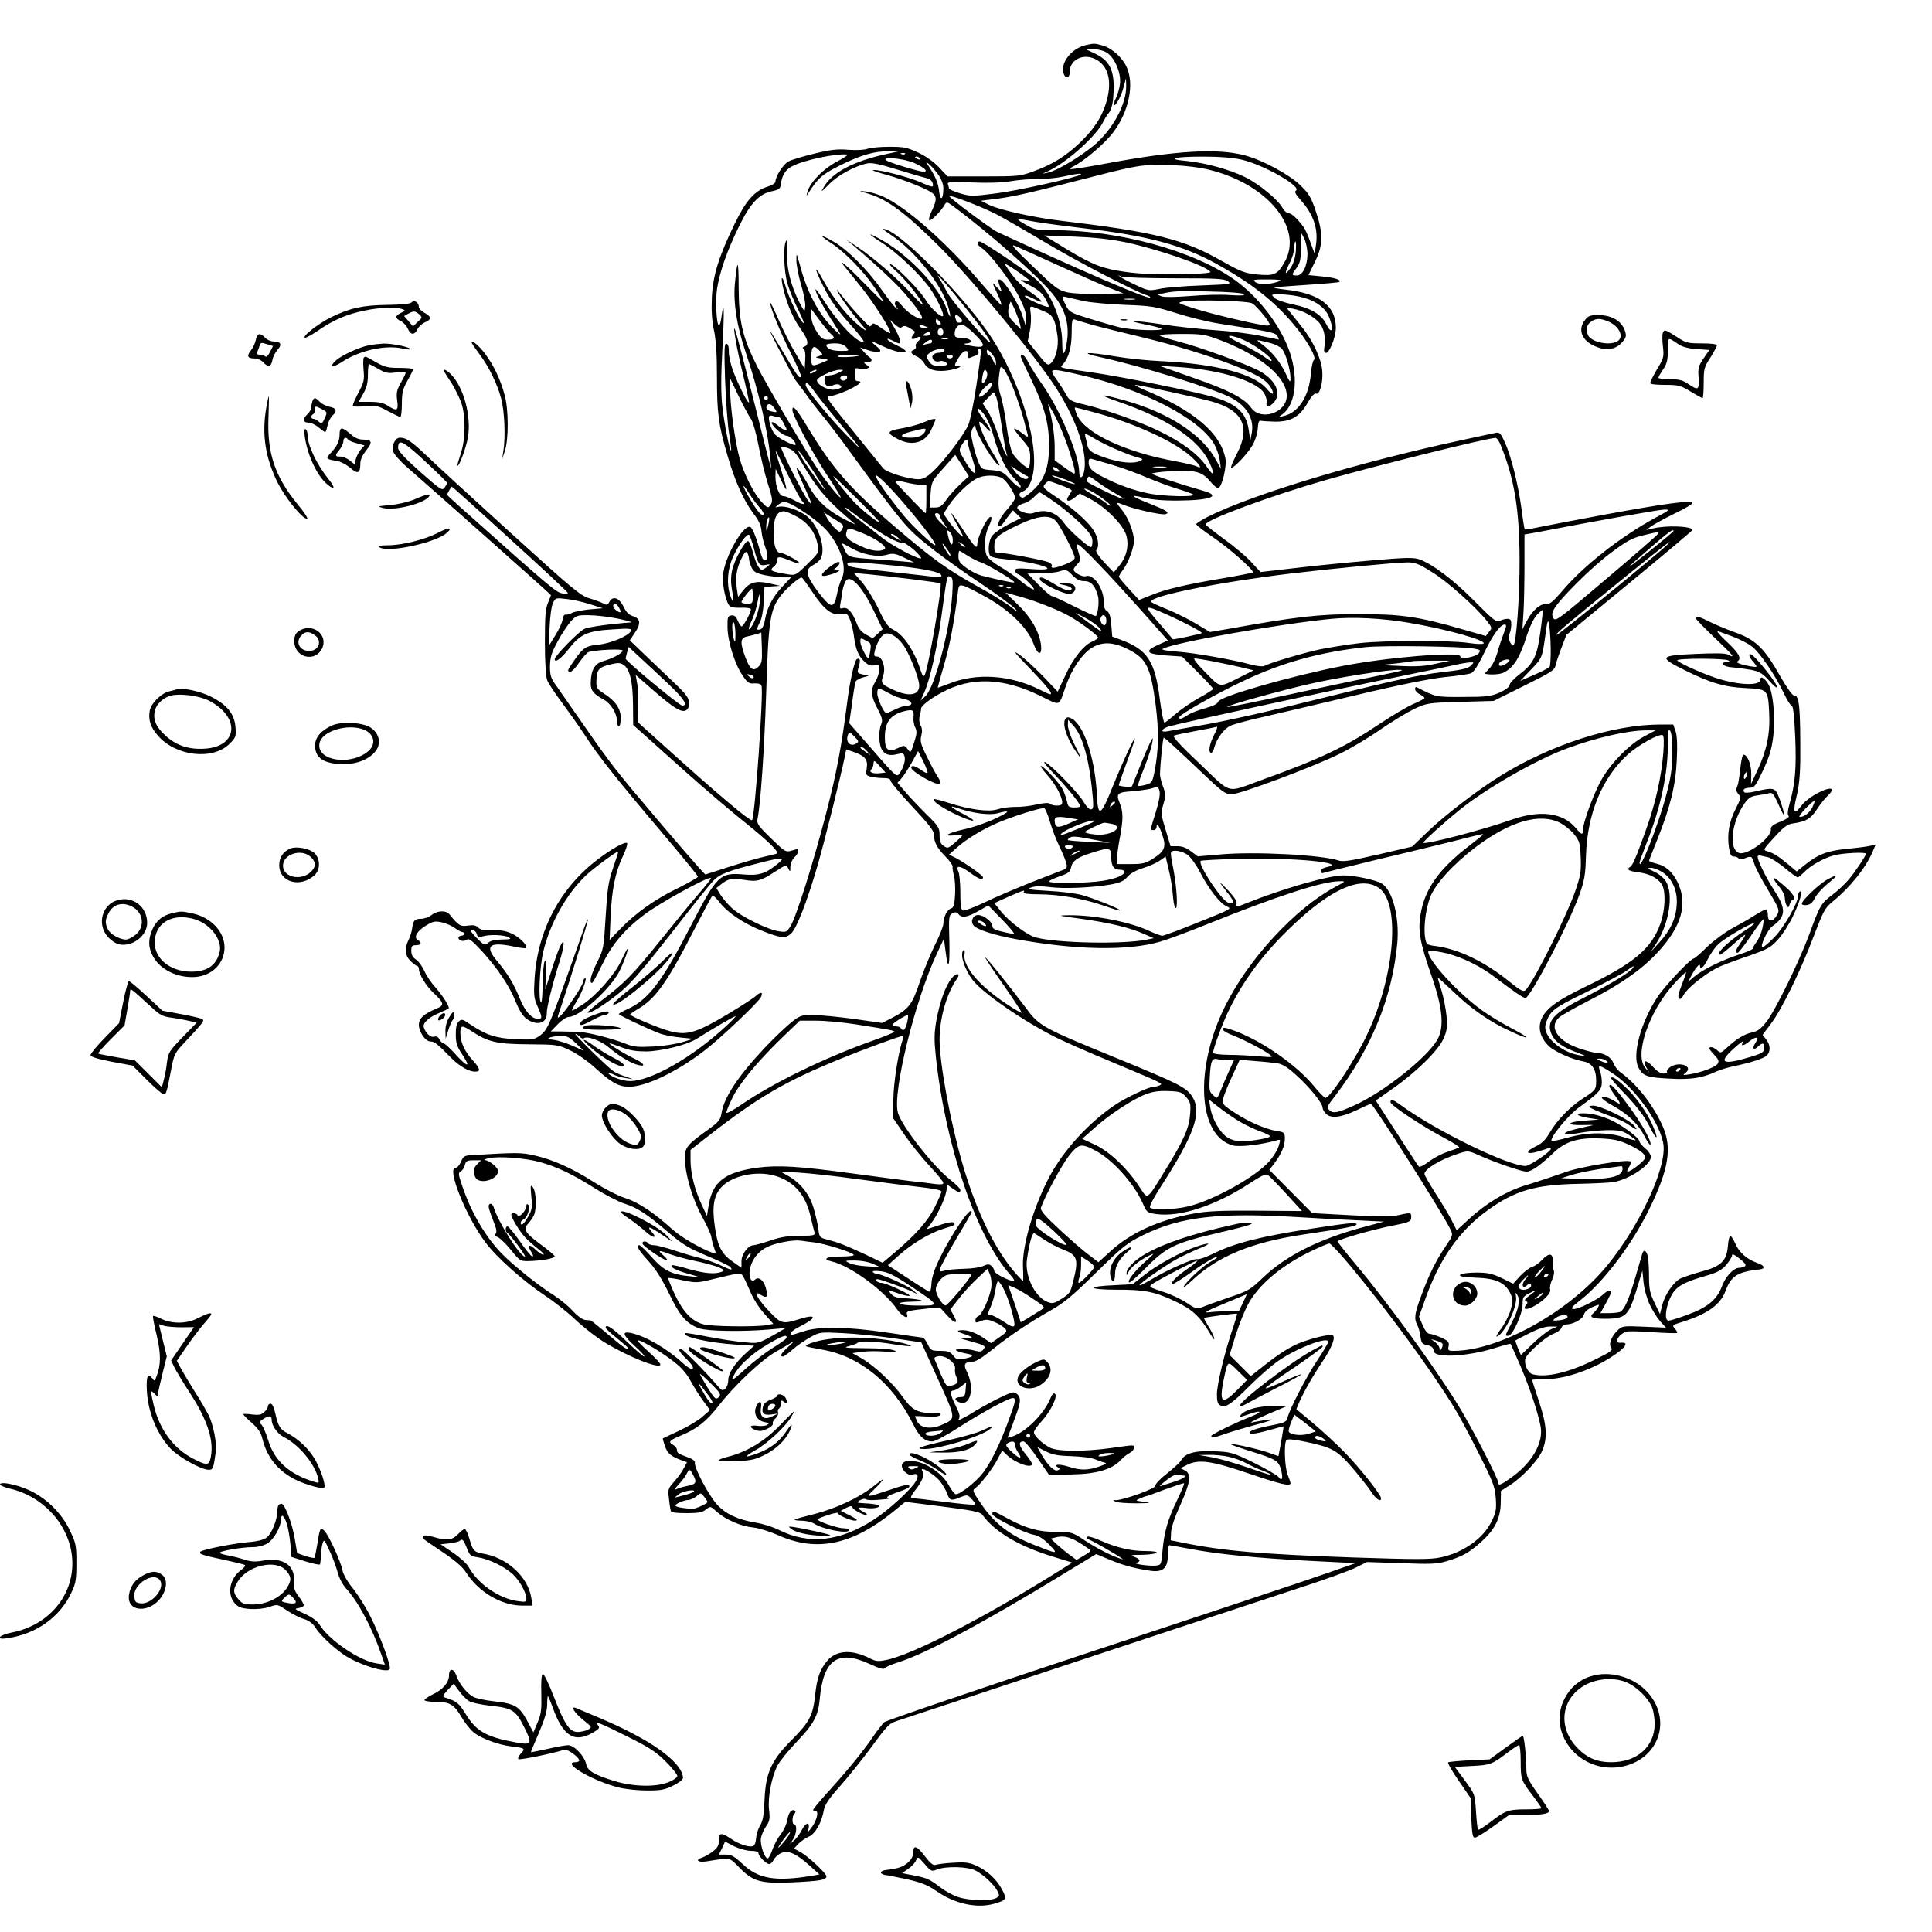<?xml version="1.0" standalone="no"?>
<!DOCTYPE svg PUBLIC "-//W3C//DTD SVG 20010904//EN"
 "http://www.w3.org/TR/2001/REC-SVG-20010904/DTD/svg10.dtd">
<svg version="1.0" xmlns="http://www.w3.org/2000/svg"
 width="1024pt" height="1024pt" viewBox="0 0 1024 1024"
 preserveAspectRatio="xMidYMid meet">
<g transform="translate(0,1024) scale(0.1,-0.1)"
fill="#000000" stroke="none">
<path d="M5751 10000 c-70 -17 -129 -90 -115 -144 9 -37 34 -33 34 4 0 68 80
102 146 61 62 -38 79 -121 46 -228 -25 -78 -63 -136 -137 -208 -75 -72 -147
-117 -247 -153 -70 -26 -82 -27 -264 -27 l-192 0 -44 47 c-27 29 -69 59 -111
79 -60 28 -77 31 -155 31 -48 0 -99 -5 -115 -11 -16 -6 -58 -8 -100 -5 -57 5
-94 1 -180 -20 -59 -14 -121 -33 -137 -41 -28 -15 -70 -79 -70 -108 0 -8 -18
-19 -41 -26 -68 -21 -115 -73 -174 -195 -86 -177 -116 -274 -122 -391 -3 -71
0 -122 11 -175 11 -52 16 -127 16 -245 0 -197 8 -256 56 -420 40 -138 86 -239
139 -309 27 -34 38 -60 41 -91 2 -23 11 -61 20 -84 16 -41 14 -71 -5 -71 -6 0
-15 19 -21 43 -16 63 -40 126 -52 133 -35 22 -139 -160 -146 -256 -4 -59 18
-153 40 -166 6 -4 33 -6 60 -5 28 1 48 -3 48 -9 0 -17 -40 -90 -49 -90 -5 0
-14 14 -21 31 -9 22 -18 29 -34 27 -19 -3 -21 -9 -20 -63 1 -75 38 -194 79
-254 27 -40 35 -46 63 -43 22 1 35 -3 38 -13 12 -30 -35 -697 -50 -712 -9 -9
-190 144 -472 399 l-132 119 1 87 c1 48 -2 104 -7 126 l-7 39 90 -79 c114 -99
154 -123 178 -108 12 8 17 22 15 43 -2 24 -20 47 -85 108 -45 43 -115 110
-156 149 l-73 70 26 39 c34 49 31 77 -9 89 -21 6 -36 21 -50 50 -23 48 -57 60
-75 26 -9 -17 -14 -19 -33 -8 -12 6 -46 19 -74 27 -47 14 -91 51 -410 341
-197 179 -396 361 -443 406 -90 86 -116 104 -150 104 -25 0 -45 -39 -36 -73 3
-13 36 -51 73 -83 135 -117 763 -675 763 -678 0 -2 -7 -21 -16 -42 -13 -31
-16 -73 -16 -209 0 -102 5 -182 12 -200 6 -16 42 -71 79 -120 37 -50 93 -129
123 -175 68 -106 170 -234 410 -517 103 -122 188 -225 187 -230 0 -4 -49 -32
-107 -61 -122 -59 -221 -130 -304 -215 l-57 -59 5 119 c6 145 25 240 64 322
17 35 27 67 24 72 -7 11 -76 -26 -149 -81 -205 -152 -327 -381 -342 -641 -5
-83 -3 -101 16 -143 26 -59 26 -66 2 -66 -33 0 -68 39 -95 105 -32 79 -64 133
-122 202 -67 79 -41 103 84 77 36 -8 68 -12 70 -9 11 11 -31 55 -72 75 -34 16
-60 21 -105 19 -44 -2 -63 2 -76 14 -12 13 -26 15 -55 11 -39 -6 -49 -1 -98
60 -18 22 -64 20 -95 -4 -14 -11 -39 -20 -55 -20 -35 0 -43 -10 -48 -53 -2
-16 -11 -43 -19 -60 -22 -45 -19 -81 11 -111 15 -14 31 -26 35 -26 5 0 9 -7 9
-15 0 -27 37 -89 75 -125 60 -57 62 -68 18 -86 -67 -28 -93 -52 -93 -86 0 -37
35 -88 61 -88 21 0 38 -13 105 -82 48 -49 98 -78 133 -78 30 0 26 17 -15 62
-43 48 -64 95 -64 143 0 42 8 43 59 10 87 -58 134 -69 302 -70 151 -1 157 -2
220 -32 38 -18 94 -57 138 -97 79 -73 121 -96 175 -96 88 0 250 77 395 188 83
62 286 255 303 285 15 28 1 33 -25 9 -12 -12 -83 -57 -156 -101 -160 -95 -210
-110 -298 -87 -57 14 -213 80 -213 89 0 3 19 16 43 30 91 54 154 142 287 402
51 99 97 185 102 192 7 9 18 1 41 -29 42 -54 124 -110 217 -148 110 -44 132
-46 163 -18 29 26 85 171 141 363 32 110 123 473 143 572 l8 41 38 -13 c61
-21 78 -41 71 -86 -6 -36 -5 -39 22 -46 16 -4 46 -7 67 -7 25 0 37 -5 37 -14
0 -8 52 -69 115 -137 85 -90 115 -129 115 -148 0 -41 15 -69 59 -115 23 -23
41 -48 40 -55 -2 -7 2 -28 7 -47 5 -19 8 -65 6 -102 -3 -53 -7 -68 -21 -73
-21 -6 -41 -46 -41 -81 0 -13 -20 -64 -45 -113 -24 -49 -61 -138 -81 -198 -40
-119 -58 -142 -148 -189 l-51 -26 -146 21 c-81 11 -178 21 -217 21 -70 0 -72
-1 -129 -48 -32 -27 -92 -85 -134 -130 -138 -147 -212 -259 -225 -342 -6 -36
-14 -46 -72 -88 -110 -79 -122 -93 -122 -149 0 -84 37 -211 90 -310 28 -50 50
-100 50 -110 1 -10 7 -35 14 -55 13 -36 13 -36 -9 -28 -71 27 -169 85 -216
128 -94 85 -176 140 -246 162 -38 12 -111 50 -163 83 -115 74 -220 121 -318
143 -72 16 -89 16 -341 1 -29 -2 -37 -8 -48 -35 -7 -17 -20 -32 -29 -32 -48 0
56 -258 158 -394 61 -82 201 -206 318 -284 47 -31 119 -88 160 -127 41 -39
109 -92 151 -118 123 -76 299 -147 299 -119 0 6 -27 35 -60 65 -33 29 -60 57
-60 61 0 13 106 -47 175 -99 53 -39 79 -67 105 -114 19 -35 50 -84 69 -109
l34 -46 -39 -34 c-21 -19 -77 -53 -124 -75 -47 -22 -86 -40 -87 -41 -1 -1 4
-20 11 -41 14 -39 33 -55 89 -75 l28 -10 -17 -32 c-9 -18 -32 -50 -51 -71 -33
-37 -34 -41 -27 -95 3 -31 8 -60 11 -64 2 -5 39 -8 82 -8 62 0 84 4 102 19 24
19 24 19 58 -12 48 -42 129 -77 193 -83 29 -3 87 -21 128 -39 204 -93 392 -56
612 121 l66 54 198 -25 c157 -20 200 -29 210 -43 66 -91 191 -166 373 -222
l104 -32 -49 -31 c-411 -258 -803 -461 -941 -486 -39 -8 -54 -6 -84 10 -95 48
-177 43 -225 -14 -39 -47 -54 -90 -64 -183 -11 -105 -30 -142 -124 -236 -108
-108 -138 -175 -144 -317 -3 -82 -9 -113 -24 -138 -11 -18 -20 -48 -21 -68 -1
-21 -8 -37 -17 -40 -23 -7 -73 10 -116 39 -52 35 -64 33 -64 -8 0 -28 -7 -40
-32 -59 -18 -14 -43 -28 -55 -32 -41 -12 -26 -28 20 -21 131 21 121 23 174
-31 74 -76 113 -87 281 -80 149 7 182 13 182 32 0 16 -102 111 -142 131 l-30
16 23 25 c13 13 38 31 55 38 34 14 68 73 80 139 5 30 26 62 87 130 44 50 113
136 154 191 104 141 103 140 163 159 30 10 460 152 955 316 495 164 1013 335
1150 380 138 44 277 95 310 111 l60 30 181 -6 c155 -6 189 -5 240 10 83 24
123 47 187 105 71 65 100 124 101 206 l1 62 44 28 c67 42 151 131 174 183 30
68 26 137 -17 265 -20 59 -36 110 -36 112 0 2 31 4 69 4 109 0 262 54 373 132
58 41 70 65 29 61 -39 -5 -16 44 29 59 9 3 72 2 140 -3 68 -5 126 -6 129 -4 2
3 -3 13 -12 23 -16 18 -14 19 41 36 133 42 201 91 228 165 30 79 63 100 182
113 31 4 24 21 -14 34 -53 18 -96 55 -116 101 -10 23 -23 43 -27 43 -5 0 -11
-25 -13 -55 -7 -79 -36 -107 -142 -135 -44 -12 -93 -29 -109 -36 -38 -20 -82
-84 -97 -141 l-12 -48 -29 60 c-24 50 -29 73 -29 136 0 42 -3 91 -6 108 -7 31
-21 41 -29 19 -2 -7 -18 -62 -36 -123 -36 -125 -61 -180 -84 -189 -9 -3 -36
-6 -60 -6 l-43 0 29 52 c16 29 29 56 29 61 0 13 -21 7 -41 -12 -33 -31 -138
-83 -160 -79 -16 2 -9 11 36 46 121 94 271 291 363 477 107 217 126 332 73
449 -51 113 -138 223 -227 286 -11 8 -26 29 -33 47 -13 31 -51 53 -92 53 -10
0 -48 10 -85 22 -117 38 -168 114 -111 165 12 11 78 49 147 84 170 86 283 164
368 253 121 127 162 240 127 346 -24 71 -67 118 -121 131 -24 6 -44 14 -44 16
0 3 20 55 45 116 68 172 96 284 102 418 4 78 2 128 -6 152 l-13 37 -68 0
c-251 0 -582 -107 -849 -273 -116 -72 -291 -206 -380 -291 l-86 -83 -180 -42
c-145 -33 -186 -40 -210 -32 -89 30 -450 49 -629 32 l-118 -10 -36 27 c-23 18
-47 27 -71 27 l-37 0 -26 86 c-25 83 -26 90 -12 137 13 44 13 54 -2 93 -9 24
-16 53 -16 64 1 55 15 195 20 195 6 0 61 -51 220 -202 91 -86 108 -98 139 -98
45 0 435 146 574 215 58 28 155 86 216 129 61 42 142 91 179 109 68 31 72 32
244 37 l176 5 161 80 c147 73 163 83 168 110 4 17 18 59 32 95 l25 65 334 275
c184 151 334 278 334 281 0 20 -132 26 -205 9 l-40 -9 24 18 c13 10 68 40 122
67 55 26 99 52 99 58 0 17 -144 -2 -474 -63 -181 -34 -348 -66 -370 -71 -22
-5 -42 -7 -45 -5 -2 3 -10 51 -17 108 -17 126 -53 272 -87 350 -23 50 -29 57
-49 53 -13 -3 -88 -19 -168 -36 -560 -120 -1120 -289 -1361 -410 -32 -17 -59
-34 -59 -38 0 -5 39 -35 87 -68 89 -60 222 -178 213 -188 -3 -2 -75 -17 -160
-31 -197 -33 -303 -58 -381 -90 l-62 -25 -53 58 c-29 31 -53 61 -54 65 0 5 11
23 24 40 26 35 56 115 56 151 0 43 -29 119 -59 157 -17 21 -31 40 -31 43 0 3
16 -2 35 -10 55 -22 205 -56 223 -49 23 8 7 19 -83 55 -102 40 -114 52 -33 32
41 -10 105 -16 183 -15 170 1 230 24 135 51 -140 40 -270 84 -274 91 -3 4 45
11 107 14 128 6 159 -3 206 -60 16 -20 34 -32 40 -29 19 12 43 115 36 154 -26
137 -166 256 -435 368 -30 13 -49 23 -42 24 20 0 325 -66 404 -88 165 -46 208
-135 133 -278 -19 -37 -33 -70 -30 -72 9 -9 85 70 112 116 15 25 27 62 29 90
2 33 7 46 16 42 7 -2 42 -4 78 -5 84 0 129 27 171 101 19 33 35 51 44 48 20
-8 38 59 33 121 -5 65 -52 164 -111 236 -23 29 -50 62 -60 75 l-19 24 34 -6
c55 -10 117 -44 144 -80 24 -31 31 -77 22 -134 -2 -8 2 -17 7 -20 18 -9 55 81
55 133 0 117 -88 183 -268 202 -35 4 -62 9 -59 11 2 2 79 8 172 14 93 6 172
13 174 16 11 11 -27 23 -94 29 l-70 7 33 68 c45 89 46 152 6 270 -24 72 -36
93 -81 137 -58 57 -198 133 -293 159 -144 39 -361 27 -729 -41 -106 -20 -196
-34 -198 -31 -3 2 6 10 19 16 60 31 165 121 209 180 82 109 112 254 70 345
-23 51 -79 101 -128 114 -42 12 -45 12 -92 1z m110 -36 c45 -23 83 -111 75
-170 -3 -24 -13 -58 -22 -75 -8 -17 -13 -33 -11 -36 9 -9 39 45 52 94 l13 48
1 -37 c3 -99 -72 -237 -175 -322 -72 -59 -195 -132 -239 -141 l-30 -6 32 15
c96 44 249 181 288 256 9 19 24 43 33 53 9 10 18 39 21 65 14 145 -8 205 -91
246 l-53 25 38 1 c21 0 52 -7 68 -16z m-1161 -540 c-176 -38 -290 -98 -334
-176 -18 -29 -15 -28 28 15 46 48 136 97 203 111 23 5 66 -4 160 -33 70 -22
140 -42 154 -45 15 -3 29 -14 32 -26 7 -25 1 -25 -64 4 -62 27 -210 66 -248
65 -14 0 6 -8 44 -19 81 -21 184 -59 243 -89 49 -25 52 -43 21 -108 -12 -24
-18 -47 -14 -51 7 -7 64 50 82 83 10 17 13 16 49 -11 190 -141 450 -371 525
-464 60 -75 83 -142 77 -225 -3 -34 -10 -71 -16 -81 -9 -15 -11 -5 -12 48 0
129 -65 278 -148 345 -68 55 -275 193 -289 193 -21 0 -15 -18 12 -36 41 -27
151 -171 195 -255 29 -57 40 -89 39 -121 l0 -43 -20 62 c-20 64 -94 183 -118
191 -14 5 -13 -9 5 -53 5 -14 -1 -11 -20 10 -30 33 -30 31 3 -38 12 -27 21
-51 18 -53 -2 -2 -54 54 -116 126 -180 209 -387 391 -506 446 -27 13 -70 26
-95 29 -42 5 -41 4 16 -13 99 -30 195 -102 375 -281 175 -176 513 -585 618
-750 113 -177 170 -354 145 -448 -9 -32 -24 -29 -24 4 0 89 -100 328 -193 461
-30 42 -64 96 -76 120 -19 38 -41 56 -41 33 0 -5 27 -64 60 -132 68 -142 90
-224 90 -343 0 -112 -24 -179 -86 -236 -25 -23 -50 -40 -56 -38 -21 7 -20 26
2 33 36 12 62 78 61 164 0 171 -93 443 -219 641 -125 199 -463 547 -564 583
-28 10 -21 2 24 -28 126 -84 268 -261 304 -382 18 -60 11 -68 -9 -9 -37 108
-188 272 -327 354 -40 24 -74 41 -76 39 -2 -2 24 -21 58 -42 78 -49 209 -173
259 -246 38 -57 75 -136 67 -144 -10 -10 -66 42 -93 87 -31 52 -166 188 -187
188 -6 0 7 -16 30 -36 44 -37 120 -131 142 -174 6 -14 -16 6 -51 44 -79 87
-206 198 -290 254 l-64 43 45 -38 c128 -109 221 -197 266 -249 66 -78 98 -124
90 -132 -11 -11 -77 31 -104 66 -17 22 -28 30 -35 23 -7 -7 -5 -16 4 -28 13
-16 12 -17 -4 -4 -9 7 -42 50 -73 94 -73 104 -184 216 -254 255 -77 44 -85 40
-14 -7 70 -45 175 -153 230 -236 65 -96 61 -95 -38 6 -89 92 -155 151 -132
119 6 -8 47 -58 90 -111 73 -89 172 -245 162 -254 -2 -3 -24 10 -48 27 -28 21
-45 28 -48 20 -2 -7 -7 -12 -12 -12 -8 0 -109 111 -158 175 -13 17 -20 23 -16
15 17 -34 70 -108 118 -165 40 -46 44 -55 21 -38 -73 52 -151 148 -215 263
-47 86 -44 57 5 -40 39 -76 70 -120 154 -214 68 -77 76 -96 30 -69 -43 25
-121 114 -176 200 -26 40 -48 71 -50 69 -6 -6 33 -81 81 -156 62 -96 63 -99
17 -55 -80 76 -143 194 -181 339 -18 66 -19 68 -19 30 -1 -23 10 -81 24 -130
15 -48 25 -102 23 -118 -3 -31 -3 -31 -30 19 -46 89 -71 187 -66 270 2 52 0
69 -6 57 -16 -28 -11 -162 8 -227 10 -33 36 -96 58 -139 22 -44 33 -74 25 -68
-20 17 -74 130 -93 193 -21 71 -29 55 -10 -21 21 -82 51 -150 92 -207 37 -52
43 -80 18 -90 -11 -4 -12 -8 -4 -13 7 -4 10 -27 8 -56 l-3 -49 -46 78 c-26 43
-66 123 -90 177 -24 55 -45 98 -46 96 -8 -8 54 -161 109 -269 33 -65 57 -121
54 -124 -10 -10 -19 3 -90 122 -91 151 -95 156 -33 35 64 -125 90 -173 97
-180 3 -3 23 -30 45 -60 21 -30 66 -89 100 -130 34 -41 103 -133 155 -205 147
-203 249 -336 299 -388 60 -63 198 -168 386 -294 83 -56 161 -114 175 -129 20
-22 16 -21 -20 8 -25 20 -103 68 -175 108 -161 89 -239 145 -435 312 -243 206
-337 314 -469 533 -61 100 -81 123 -81 91 0 -27 109 -233 184 -345 42 -63 74
-116 72 -118 -5 -6 -77 83 -123 152 -70 105 -265 437 -319 541 -79 157 -98
238 -99 422 0 150 -7 156 -20 17 -9 -98 10 -221 55 -355 69 -204 121 -426 133
-570 l5 -55 -13 45 c-7 25 -35 137 -63 250 -61 241 -110 431 -117 445 -13 29
11 -108 41 -231 19 -78 34 -148 34 -155 -1 -19 -55 87 -85 166 -13 36 -23 82
-22 102 1 23 -3 38 -12 41 -12 4 -13 -25 -8 -189 4 -107 13 -234 21 -284 8
-49 13 -91 11 -93 -7 -7 -37 146 -47 238 -7 68 -7 155 1 304 11 202 9 272 -5
167 -3 -28 -10 -49 -14 -46 -13 8 -19 133 -9 197 15 91 52 197 114 324 61 126
109 178 179 191 33 7 42 13 44 33 6 50 25 81 61 99 64 33 230 68 291 62 8 -1
-15 -17 -51 -36 -72 -37 -141 -106 -158 -158 -8 -26 -8 -28 2 -13 52 82 75
102 167 148 111 56 184 77 260 76 l55 0 -65 -14z m97 0 c-3 -3 -12 -4 -19 -1
-8 3 -5 6 6 6 11 1 17 -2 13 -5z m78 -24 c3 -6 -1 -7 -9 -4 -18 7 -21 14 -7
14 6 0 13 -4 16 -10z m1705 -6 c118 -27 322 -144 289 -164 -9 -6 -3 -19 24
-49 68 -76 95 -153 82 -239 l-7 -47 -23 62 c-12 35 -28 71 -36 80 -33 45 -64
73 -79 73 -9 0 -23 12 -31 26 -24 45 -124 128 -201 166 -82 40 -209 75 -310
85 -113 10 -65 23 85 23 92 0 165 -6 207 -16z m-1734 -18 c55 -25 76 -46 49
-46 -24 0 -188 50 -199 61 -22 21 100 8 150 -15z m126 -60 c18 -26 28 -51 28
-75 0 -57 -16 -70 -22 -18 -5 45 -18 78 -53 132 -19 29 -19 30 -1 15 11 -8 32
-33 48 -54z m1438 24 c312 -77 502 -313 397 -492 -37 -64 -53 -71 -143 -63
-67 7 -85 14 -187 71 -204 117 -359 155 -862 215 -136 16 -323 58 -372 83
l-44 22 95 12 c89 12 182 34 539 126 75 20 165 40 200 45 95 15 279 6 377 -19z
m-682 -25 c-14 -14 -334 -86 -449 -100 -125 -16 -135 -16 -190 0 -33 10 -59
22 -59 26 0 4 -3 14 -6 22 -5 13 12 15 128 10 85 -4 160 -1 208 7 41 7 107 12
145 11 39 0 97 6 130 13 64 15 102 19 93 11z m-450 -209 c37 -19 155 -87 262
-151 173 -103 475 -260 538 -280 13 -4 21 -9 18 -12 -10 -11 -357 138 -811
348 -33 16 -248 176 -253 189 -4 12 166 -54 246 -94z m212 -42 c47 -8 162 -23
255 -34 336 -39 519 -88 700 -187 184 -102 304 -195 408 -318 72 -84 128 -182
111 -193 -6 -4 -13 -37 -16 -73 -10 -119 -65 -206 -144 -224 l-29 -7 23 17
c74 55 87 211 27 358 -53 131 -161 267 -280 353 -218 155 -613 264 -964 264
-88 0 -100 3 -146 30 -58 34 -57 35 55 14z m1440 -167 c0 -65 -25 -117 -56
-117 -30 0 -30 3 -1 41 18 26 22 43 22 110 l-1 79 18 -32 c9 -18 17 -55 18
-81z m-965 59 c175 -37 431 -126 450 -157 4 -5 -42 -10 -112 -11 -189 -5 -282
0 -383 18 -97 17 -153 42 -325 149 l-60 37 155 -6 c108 -4 191 -13 275 -30z
m903 -49 c-3 -34 -13 -66 -27 -86 -32 -45 -35 -34 -6 24 14 26 25 63 25 82 0
18 3 33 6 33 4 0 4 -24 2 -53z m-1258 -74 c107 -49 229 -103 270 -119 l75 -29
-120 -3 c-66 -2 -145 2 -175 8 -51 11 -64 21 -185 137 -100 96 -122 121 -95
110 19 -9 123 -55 230 -104z m-170 -66 l25 -19 -35 6 c-30 5 -26 2 27 -26 45
-23 67 -42 83 -70 12 -22 20 -41 18 -44 -8 -7 -122 43 -126 56 -2 6 13 3 37
-9 70 -36 68 -23 -5 29 -61 42 -93 78 -138 149 -8 13 60 -30 114 -72z m-330
-149 c87 -108 144 -187 138 -193 -8 -8 -207 223 -228 266 -12 24 -31 58 -42
74 -30 46 39 -31 132 -147z m1115 147 c222 0 263 -2 283 -16 21 -15 12 -16
-140 -22 -90 -3 -189 -11 -221 -18 -56 -11 -61 -11 -120 17 -34 15 -71 35 -82
42 l-20 14 20 -8 c11 -5 137 -9 280 -9z m560 -14 c-46 -19 -110 -22 -130 -7
-18 14 -13 15 65 15 53 0 77 -3 65 -8z m-192 -70 c7 -7 -15 -9 -74 -5 -46 4
-141 1 -211 -5 -75 -6 -136 -7 -150 -2 l-23 9 25 6 c60 13 84 15 249 11 102
-2 178 -8 184 -14z m289 -12 c79 -16 136 -53 159 -102 31 -69 20 -110 -12 -44
-25 50 -83 85 -174 103 -47 10 -88 24 -100 35 -19 19 -19 19 27 19 26 0 71 -5
100 -11z m-1137 -25 c39 -8 138 -17 220 -20 138 -5 159 -9 270 -44 66 -21 167
-46 225 -55 277 -43 301 -48 311 -67 5 -10 8 -18 7 -18 -2 0 -46 9 -98 20 -52
11 -161 25 -241 30 -80 6 -204 19 -275 30 -153 23 -213 24 -97 1 45 -9 85 -19
89 -23 14 -14 -161 -8 -221 7 -33 8 -106 29 -163 47 -98 30 -105 34 -123 70
-24 47 -24 50 4 43 12 -3 54 -12 92 -21z m268 9 c-13 -2 -35 -2 -50 0 -16 2
-5 4 22 4 28 0 40 -2 28 -4z m624 -21 c23 -13 93 -98 93 -113 0 -5 -15 -6 -32
-3 -102 18 -266 58 -358 86 -99 31 -103 33 -70 40 60 11 343 4 367 -10z
m-1258 -34 c10 -24 22 -56 26 -73 l7 -30 -27 25 c-38 35 -46 54 -39 89 4 17 8
31 11 31 2 0 12 -19 22 -42z m163 -12 c39 -17 51 -41 63 -128 7 -53 -9 -120
-35 -143 -16 -15 -22 -11 -70 50 l-53 66 11 53 c6 29 8 71 5 94 -6 48 -12 47
79 8z m-1139 -115 c26 -21 20 -31 -15 -31 -28 0 -37 7 -60 44 -18 27 -28 57
-28 81 l0 37 43 -58 c24 -33 51 -65 60 -73z m685 87 c16 -16 15 -28 -3 -28 -8
0 -15 2 -15 4 0 2 -3 11 -6 20 -7 19 7 21 24 4z m-108 -23 c10 -12 10 -15 -4
-15 -9 0 -16 7 -16 15 0 8 2 15 4 15 2 0 9 -7 16 -15z m796 -13 c38 -11 121
-32 184 -47 221 -52 367 -94 519 -149 168 -61 230 -95 256 -139 24 -40 11 -46
-21 -8 -67 80 -270 133 -564 147 -69 3 -176 14 -239 25 -155 26 -199 22 -71
-6 210 -46 584 -162 681 -211 87 -44 129 -115 113 -192 l-7 -37 -8 53 c-12 94
-64 142 -192 179 -97 28 -475 105 -632 128 -193 28 -179 24 -161 44 30 34 46
90 46 167 0 60 3 75 14 71 7 -3 44 -14 82 -25z m-995 -15 c11 11 29 4 68 -24
2 -1 -2 -9 -9 -18 -17 -21 -7 -29 19 -15 24 13 28 -2 6 -20 -9 -7 -14 -19 -11
-26 3 -7 -2 -15 -10 -18 -22 -8 -17 -22 14 -35 15 -6 34 -24 43 -40 19 -33 69
-45 137 -32 45 9 67 21 39 21 -21 0 -21 2 4 44 27 46 58 48 50 3 -1 -5 4 -6
11 -3 7 3 21 9 31 12 10 4 16 13 13 20 -3 8 -1 14 4 14 13 0 13 -2 -15 -193
-14 -93 -33 -187 -43 -210 -25 -55 -129 -192 -186 -245 -34 -32 -54 -42 -78
-42 -53 0 -170 36 -187 58 -9 11 -82 101 -163 201 -135 165 -145 181 -121 181
14 0 57 14 95 31 65 31 85 49 53 49 -11 0 -15 11 -15 36 0 33 2 36 24 30 14
-3 32 -3 40 0 15 6 15 8 -1 20 -17 12 -17 13 5 14 24 0 29 14 10 27 -7 4 -21
18 -31 30 l-18 21 42 -14 c23 -8 49 -12 58 -9 12 5 9 11 -14 30 -38 31 -31 31
32 1 59 -29 123 -43 123 -28 0 6 -20 20 -44 30 -24 11 -47 25 -51 32 -4 7 5 5
23 -4 17 -9 33 -16 37 -16 13 0 3 35 -22 78 l-27 47 27 -24 c20 -18 30 -22 38
-14z m124 3 c19 -8 19 -9 -2 -9 -12 -1 -25 4 -28 9 -7 12 2 12 30 0z m257 -37
c70 -69 64 -82 -27 -64 -22 5 -30 9 -18 10 54 3 28 31 -28 31 -24 0 -29 4 -29
23 0 26 17 47 39 47 8 0 37 -21 63 -47z m-162 7 c0 -11 -7 -20 -15 -20 -8 0
-15 9 -15 20 0 11 7 20 15 20 8 0 15 -9 15 -20z m-70 -10 c0 -5 -10 -10 -22
-10 -19 0 -20 2 -8 10 19 13 30 13 30 0z m1543 -35 c213 -82 347 -196 347
-293 0 -90 -137 -136 -189 -63 -36 50 -120 94 -305 158 l-181 64 94 -6 c234
-14 437 -79 466 -148 7 -17 11 -35 9 -39 -3 -5 -2 -13 1 -19 5 -7 16 -2 31 12
51 48 20 122 -71 173 -62 34 -322 129 -430 156 -49 13 -94 27 -99 32 -6 4 45
8 112 8 117 0 127 -2 215 -35z m127 -1 c57 -26 140 -89 140 -105 0 -6 -16 2
-35 17 -20 15 -75 46 -123 70 -61 30 -79 43 -62 44 14 0 50 -12 80 -26z
m-1577 9 c-7 -2 -21 -2 -30 0 -10 3 -4 5 12 5 17 0 24 -2 18 -5z m-83 -13 c0
-5 -4 -10 -9 -10 -5 0 -18 -3 -28 -6 -16 -5 -16 -4 1 10 23 18 36 20 36 6z
m1796 -9 c22 -6 49 -19 58 -30 20 -21 46 -111 46 -156 0 -26 -4 -22 -28 30
-29 60 -71 111 -127 153 -32 24 -33 24 51 3z m-2251 -21 c18 -20 17 -20 -31
-20 -46 0 -74 12 -74 32 0 4 20 8 43 8 31 0 49 -6 62 -20z m-140 -20 c18 -20
18 -21 -6 -28 -21 -6 -19 -7 16 -13 39 -5 39 -6 15 -16 -70 -29 -70 -29 -70
26 0 57 14 66 45 31z m660 0 c-3 -5 -17 -10 -31 -10 -14 0 -27 -7 -31 -16 -7
-18 15 -36 35 -29 15 6 42 -4 42 -16 0 -5 -18 -9 -40 -9 -32 0 -43 5 -57 26
-16 26 -16 27 6 45 24 20 87 27 76 9z m274 -63 c0 -18 -3 -16 -15 11 -8 17
-19 32 -24 32 -6 0 -10 8 -10 18 1 13 6 11 25 -11 14 -15 25 -38 24 -50z
m-724 38 c-25 -8 -115 -11 -115 -4 0 5 28 9 63 8 34 0 58 -2 52 -4z m495 -5
c0 -5 -7 -10 -15 -10 -8 0 -15 5 -15 10 0 6 7 10 15 10 8 0 15 -4 15 -10z
m323 -175 c19 -50 43 -120 52 -155 9 -36 19 -73 22 -84 4 -16 -1 -14 -31 9
-20 15 -39 26 -41 23 -2 -2 16 -27 40 -55 41 -46 45 -56 45 -102 0 -28 -4 -51
-9 -51 -16 0 -71 51 -86 81 -8 15 -22 78 -30 140 -8 62 -22 134 -31 161 -12
36 -14 65 -9 105 7 54 7 55 25 37 10 -11 34 -60 53 -109z m-1053 95 c-8 -5
-19 -10 -25 -10 -5 0 -3 5 5 10 8 5 20 10 25 10 6 0 3 -5 -5 -10z m126 -5
c-15 -8 -39 -15 -52 -15 -19 0 -24 -5 -24 -25 0 -30 20 -41 47 -26 11 5 25 6
33 1 18 -11 11 -18 -26 -25 -33 -6 -94 25 -94 49 0 16 84 55 120 56 25 0 25 0
-4 -15z m786 -3 c5 -17 -17 -61 -26 -51 -6 7 6 69 14 69 4 0 10 -8 12 -18z
m488 -8 c333 -75 634 -230 715 -367 13 -23 27 -62 30 -87 l6 -45 -25 45 c-74
137 -250 252 -486 318 -132 37 -149 33 -33 -7 264 -91 427 -201 484 -324 30
-66 22 -76 -15 -21 -44 65 -129 129 -248 187 -105 52 -285 115 -401 143 -69
16 -80 22 -94 49 -9 16 -30 51 -49 77 -48 68 -46 69 116 32z m-1230 -13 c0
-14 -18 -23 -30 -16 -6 4 -8 11 -5 16 8 12 35 12 35 0z m-510 -221 c10 -15 28
-75 40 -140 12 -63 34 -155 50 -204 23 -71 26 -92 17 -107 -15 -25 -18 -24
-49 9 -41 42 -95 150 -118 232 -24 88 -50 275 -50 362 l0 62 45 -94 c25 -51
54 -105 65 -120z m1271 167 c-7 -12 -23 -30 -37 -40 -38 -28 -31 5 8 42 36 33
48 33 29 -2z m-936 -20 c16 -23 74 -96 129 -162 137 -166 141 -173 41 -70 -93
95 -215 245 -215 264 0 21 15 10 45 -32z m966 -33 c5 -15 18 -84 28 -153 10
-69 22 -135 26 -146 6 -18 6 -19 -5 -2 -6 10 -25 57 -41 105 -16 47 -41 104
-55 125 l-26 39 28 29 c15 16 29 29 31 29 2 0 8 -12 14 -26z m-1211 -4 c0 -5
-4 -10 -10 -10 -5 0 -10 5 -10 10 0 6 5 10 10 10 6 0 10 -4 10 -10z m1589
-255 c35 -108 44 -145 34 -145 -5 0 -29 16 -55 35 l-48 35 0 73 c0 63 -16 163
-35 222 -3 11 12 -14 34 -55 22 -41 53 -115 70 -165z m-1552 198 c13 -19 12
-20 -12 -15 -29 5 -39 17 -30 33 9 14 26 7 42 -18z m1154 -128 c35 -124 71
-197 116 -242 27 -26 38 -43 31 -46 -7 -2 -31 16 -53 41 -38 41 -45 45 -97 50
-55 4 -57 5 -73 44 -9 22 -22 66 -29 98 -11 47 -11 61 0 81 9 17 13 19 14 8 0
-36 114 -218 127 -205 2 2 -13 30 -33 62 -36 57 -74 141 -74 166 0 7 13 -3 30
-22 41 -49 37 -21 -5 34 -43 56 -46 85 -4 36 17 -21 38 -64 50 -105z m536 110
c210 -56 419 -151 511 -231 51 -45 69 -74 35 -56 -10 5 -60 17 -112 27 -264
47 -479 148 -522 244 -10 23 -15 41 -11 41 4 0 49 -11 99 -25z m-1673 -25 c11
0 20 -12 44 -62 8 -17 -18 -7 -47 18 -17 14 -31 20 -31 14 0 -18 60 -70 80
-70 18 0 54 -39 46 -48 -8 -7 -91 35 -109 56 -20 22 -39 87 -29 97 3 3 12 3
20 0 7 -3 19 -5 26 -5z m1688 -121 c55 -32 171 -82 222 -95 22 -5 25 -9 13
-15 -39 -23 -138 -9 -232 31 -33 14 -46 26 -51 47 -3 15 -8 36 -11 46 -6 23
-2 22 59 -14z m2143 -31 c72 -178 98 -340 99 -603 1 -194 -18 -455 -33 -455
-16 0 -31 41 -21 60 5 10 10 32 10 49 0 25 -4 31 -21 31 -11 0 -29 -5 -40 -11
-17 -9 -34 4 -132 103 -111 113 -226 200 -296 224 -31 10 -74 9 -257 -7 -120
-10 -301 -28 -401 -40 l-182 -21 -49 53 c-27 30 -93 85 -146 123 -53 39 -96
73 -96 76 0 25 350 154 645 238 259 74 839 218 891 221 7 1 20 -18 29 -41z
m-2825 15 c0 -10 11 -49 24 -86 33 -99 11 -98 -47 2 -25 43 -25 46 -9 73 19
32 32 36 32 11z m-2862 -112 c56 -52 102 -98 102 -101 0 -3 -6 -14 -14 -25
-12 -17 -21 -11 -130 85 -81 72 -116 110 -116 125 0 53 24 41 158 -84z m1981
7 c75 -128 124 -188 231 -281 l55 -48 -44 21 c-98 48 -162 105 -203 182 -41
75 -76 123 -62 83 4 -11 24 -58 46 -105 33 -75 35 -82 12 -55 -23 28 -144 266
-144 284 0 5 16 3 35 -4 28 -9 44 -26 74 -77z m0 -201 c24 -24 9 -25 -33 -2
-25 14 -53 25 -63 25 -23 0 -43 50 -43 106 l1 39 29 -60 c37 -78 37 -63 0 55
-16 52 -30 97 -29 100 0 3 29 -53 63 -123 35 -71 69 -134 75 -140z m60 158
c38 -58 68 -105 66 -105 -5 0 -101 132 -125 173 -43 73 -10 35 59 -68z m780
-72 c-26 -24 -59 -61 -74 -83 -22 -32 -34 -40 -58 -40 l-30 0 5 69 c5 68 6 70
68 139 l63 71 36 -56 36 -57 -46 -43z m806 103 c50 -15 131 -44 181 -66 50
-21 125 -49 165 -61 41 -12 78 -26 83 -30 16 -15 -163 -10 -238 6 -78 16 -153
43 -229 81 -68 34 -87 52 -87 82 0 18 4 23 18 19 9 -2 58 -17 107 -31z m-452
-59 c7 -2 9 -8 5 -12 -12 -13 -47 6 -69 36 l-21 30 36 -25 c20 -13 42 -27 49
-29z m172 25 c-7 -8 -35 7 -35 18 0 6 7 6 20 -2 10 -7 17 -14 15 -16z m563 21
c-15 -2 -42 -2 -60 0 -18 2 -6 4 27 4 33 0 48 -2 33 -4z m-1515 -292 c-4 -7
-99 68 -139 111 -37 40 -92 108 -107 134 -3 6 51 -46 121 -115 70 -69 126
-128 125 -130z m74 162 c118 -130 236 -283 219 -283 -12 0 -120 102 -164 155
-93 114 -163 215 -148 215 7 0 50 -39 93 -87z m580 69 c25 -20 63 -81 63 -101
0 -7 -16 -31 -35 -53 -41 -45 -62 -85 -51 -96 5 -4 16 4 25 17 9 14 24 34 33
45 l17 21 21 -21 21 -20 -67 -34 c-37 -19 -75 -46 -85 -59 -19 -24 -25 -86
-11 -107 4 -6 36 -14 72 -17 195 -19 327 -67 144 -53 -69 5 -84 4 -84 -8 0 -8
8 -17 18 -20 10 -4 36 -24 58 -47 49 -51 19 -41 -52 16 -28 23 -76 56 -108 74
-33 20 -61 43 -67 58 -15 41 -10 111 12 154 22 44 17 67 -8 34 -21 -28 -53
-103 -53 -126 0 -34 -14 -20 -74 71 -32 50 -61 90 -63 90 -3 0 12 -30 33 -67
35 -65 36 -67 9 -43 -15 14 -40 44 -56 66 l-28 41 28 44 c34 52 104 120 146
142 41 22 114 21 142 -1z m328 -3 c31 -12 55 -23 52 -25 -2 -2 -33 7 -68 20
-35 14 -59 25 -52 26 7 0 37 -9 68 -21z m265 -73 c82 -47 41 -36 -65 16 -95
48 -89 43 -81 63 5 14 11 12 44 -13 20 -16 66 -46 102 -66z m-1027 44 l27 0 0
-75 c0 -41 -2 -75 -4 -75 -6 0 -150 150 -158 164 -6 11 4 11 50 0 31 -8 69
-14 85 -14z m738 -1 c33 -12 59 -25 59 -28 0 -4 -7 -16 -15 -28 -21 -30 -3
-37 30 -11 l28 22 56 -29 c82 -43 176 -139 191 -194 15 -55 0 -115 -40 -162
l-27 -33 -51 54 c-31 34 -47 59 -41 65 18 19 9 72 -20 112 -33 46 -110 113
-198 172 -67 45 -70 50 -51 69 15 15 11 16 79 -9z m-1593 -121 c14 -15 22 -31
19 -35 -10 -10 -31 13 -71 81 -44 73 -48 99 -5 30 17 -27 43 -61 57 -76z
m-1326 -164 c167 -151 305 -280 307 -286 2 -6 -9 -7 -30 -3 -33 7 -64 33 -491
414 -65 57 -118 106 -118 108 0 8 21 43 25 43 3 0 141 -124 307 -276z m3097
244 c43 -26 96 -68 85 -68 -4 0 -15 7 -24 15 -9 8 -41 28 -71 45 -30 16 -48
30 -40 30 7 0 30 -10 50 -22z m-208 -50 c41 -28 102 -80 137 -114 49 -49 62
-68 62 -93 0 -17 -3 -31 -8 -31 -15 0 -118 92 -142 127 -40 58 -99 78 -162 54
-29 -11 -92 12 -86 31 3 7 18 16 34 20 17 4 41 19 54 33 13 14 26 25 30 25 4
0 40 -23 81 -52z m-1372 -25 c70 -41 143 -98 174 -138 69 -87 97 -190 67 -245
-7 -13 -18 -49 -24 -80 -16 -79 -32 -76 -100 13 -65 87 -71 119 -26 142 16 8
34 24 40 34 29 56 -12 178 -76 227 -40 31 -113 55 -146 48 -22 -5 -22 -5 -4
10 27 22 42 20 95 -11z m371 -83 c94 -69 172 -112 192 -105 7 2 35 -16 63 -40
27 -25 43 -45 35 -45 -25 0 -154 69 -205 110 -27 22 -83 65 -122 95 -40 30
-73 58 -73 61 0 4 6 2 13 -3 6 -6 50 -38 97 -73z m4190 29 c-191 -103 -390
-260 -503 -395 -45 -52 -64 -68 -81 -66 -31 4 -72 -31 -102 -86 l-25 -47 6 94
c3 52 5 165 5 251 l0 157 68 12 c330 64 643 119 672 120 33 1 31 -2 -40 -40z
m-4550 -1 c59 -35 93 -85 105 -150 7 -35 4 -39 -55 -97 -58 -58 -64 -61 -99
-56 -100 17 -106 20 -76 45 8 7 15 21 15 32 0 21 10 20 79 -8 19 -8 36 -12 38
-10 7 7 -82 56 -101 56 -23 0 -36 40 -36 113 0 71 18 107 54 107 12 0 46 -15
76 -32z m215 -24 c28 -18 29 -22 15 -44 -8 -12 -12 -11 -32 7 -13 12 -32 37
-43 55 l-19 33 27 -18 c15 -9 38 -24 52 -33z m535 35 c0 -6 10 -25 22 -42 l22
-32 -28 25 c-38 34 -51 60 -31 60 8 0 15 -5 15 -11z m-909 -55 c-7 -31 -9 -34
-10 -12 -1 27 9 62 15 55 3 -2 0 -22 -5 -43z m1526 24 c21 -23 84 -144 97
-184 6 -18 -1 -24 -43 -43 -53 -22 -86 -27 -76 -11 3 5 -4 14 -17 20 -28 12
-229 50 -264 50 -21 0 -24 5 -24 34 0 46 17 61 125 113 107 51 168 57 202 21z
m-1030 -62 c77 -30 140 -76 121 -87 -23 -15 -72 -9 -123 15 -72 34 -86 47 -79
74 8 27 7 27 81 -2z m483 -39 c0 -39 -15 -25 -25 23 -7 31 -6 33 9 21 9 -7 16
-27 16 -44z m3820 48 c0 -2 -57 -50 -127 -106 -147 -117 -144 -110 7 20 95 82
120 100 120 86z m-82 -14 c-1 -5 -124 -112 -273 -238 -255 -217 -271 -229
-282 -209 -9 17 -8 27 5 50 33 56 201 223 300 296 83 62 112 78 169 92 82 20
86 20 81 9z m-4792 -78 c21 -84 29 -94 63 -87 25 5 25 5 7 -10 -11 -9 -23 -16
-27 -16 -15 0 -33 34 -48 91 -9 33 -20 61 -26 61 -17 2 -74 -102 -85 -156 -7
-35 -7 -68 0 -105 12 -64 7 -77 -10 -26 -20 60 -14 140 15 203 30 65 73 125
85 117 4 -2 16 -35 26 -72z m765 56 c19 -16 20 -18 4 -10 -34 17 -51 31 -39
31 7 0 22 -9 35 -21z m353 -48 c-2 -3 -12 3 -22 13 -16 17 -16 18 5 5 12 -7
20 -15 17 -18z m3721 10 c-48 -47 -579 -480 -584 -476 -6 7 36 42 338 287 242
196 291 233 246 189z m-4323 -16 c62 -35 136 -49 186 -36 34 10 46 8 93 -14
l54 -26 -55 5 c-30 3 -95 8 -145 11 -145 10 -149 11 -168 50 -9 19 -15 35 -13
35 2 0 23 -11 48 -25z m508 -6 c12 -16 20 -32 17 -35 -2 -3 -14 11 -25 31 -26
43 -21 46 8 4z m805 -81 c50 -51 152 -163 228 -248 l137 -155 -50 -22 c-76
-34 -66 -49 38 -57 l87 -6 83 -83 c45 -45 82 -85 82 -88 0 -4 -34 -26 -75 -48
-41 -23 -97 -62 -125 -86 -28 -25 -54 -45 -58 -45 -5 0 -16 56 -25 125 -25
200 -66 262 -204 313 l-48 18 -5 62 c-4 46 -10 66 -23 73 -12 7 -17 22 -17 50
0 72 -56 150 -96 135 -16 -6 -64 20 -64 35 0 5 9 18 20 29 18 18 18 23 6 64
-13 42 -13 45 3 37 9 -5 57 -51 106 -103z m-1855 29 c0 -10 7 -31 14 -46 12
-23 25 -30 72 -40 32 -6 75 -11 97 -11 l40 0 -47 -50 c-52 -55 -81 -113 -92
-177 -3 -23 -13 -44 -22 -48 -23 -8 -24 -1 -5 36 11 20 19 65 21 111 l4 77 42
3 41 3 -58 13 c-70 16 -105 6 -141 -41 l-24 -31 -7 47 c-9 57 0 108 27 161 15
30 22 36 29 25 5 -8 9 -22 9 -32z m1158 18 c20 -13 53 -30 72 -36 39 -14 183
-100 176 -106 -3 -4 -91 15 -177 37 -20 6 -54 23 -77 40 -33 24 -42 36 -42 60
0 17 2 30 5 30 3 0 22 -11 43 -25z m-468 -45 c222 -20 330 -40 330 -62 0 -7
-16 -9 -42 -5 -24 3 -110 13 -193 22 -235 26 -258 29 -263 43 -5 15 17 15 168
2z m2928 -41 c81 -49 233 -185 292 -259 29 -37 29 -39 12 -59 l-17 -22 -122
35 c-234 68 -325 81 -553 81 -210 0 -331 -14 -676 -76 l-111 -19 -70 42 c-39
24 -109 59 -156 78 -48 19 -87 38 -87 41 -1 31 365 104 740 149 218 26 548 58
615 59 44 1 61 -5 133 -50z m-1903 -19 c21 -21 38 -30 62 -30 35 0 57 -23 72
-78 8 -26 1 -96 -11 -107 -2 -2 -53 20 -113 50 -59 30 -113 55 -119 55 -7 0
-38 27 -71 60 l-59 60 69 1 c39 1 81 5 95 9 40 13 45 12 75 -20z m-851 -20
c81 -10 149 -20 151 -22 11 -12 -65 -452 -84 -486 -6 -11 -12 -5 -21 24 -34
104 -89 188 -143 215 -31 16 -44 34 -81 112 -24 51 -64 114 -87 141 l-43 49
79 -7 c44 -4 147 -16 229 -26z m213 -84 c-13 -188 -93 -490 -142 -536 l-26
-24 21 46 c29 67 67 233 90 403 31 226 29 215 47 208 13 -5 15 -19 10 -97z
m-741 16 c61 -93 104 -126 152 -117 30 5 34 3 46 -27 8 -18 17 -55 21 -83 10
-77 23 -109 55 -140 22 -21 35 -26 54 -21 24 6 26 4 26 -24 0 -16 -9 -44 -20
-62 -27 -45 -25 -76 11 -144 25 -48 28 -62 20 -82 -17 -37 -13 -117 7 -141 18
-24 42 -28 84 -17 21 6 27 4 32 -12 7 -21 -5 -61 -28 -94 -13 -18 -22 -10
-139 125 l-126 144 15 104 c7 57 16 109 19 116 2 7 19 16 37 22 l33 9 -31 7
c-31 7 -32 8 -22 42 10 36 6 49 -11 39 -12 -8 -37 -117 -51 -231 -30 -233 -55
-368 -110 -581 -67 -260 -159 -552 -190 -603 -20 -32 -23 -33 -63 -27 -59 9
-197 77 -246 121 -22 20 -50 53 -62 72 l-22 36 24 19 c39 31 58 35 119 25 73
-12 91 -7 167 42 60 39 61 39 71 18 10 -20 11 -20 11 9 1 18 10 39 21 49 11
10 20 24 20 32 0 16 3 15 -36 4 -30 -9 -35 -5 -108 66 -67 65 -76 79 -71 102
16 75 36 364 46 671 12 385 20 441 81 518 31 38 95 93 107 91 3 0 29 -35 57
-77z m324 -97 l48 -100 -26 -24 -26 -24 -35 19 c-25 14 -40 31 -51 62 -22 57
-47 85 -71 79 -17 -5 -20 -2 -15 21 3 15 8 46 11 70 4 23 14 49 22 58 26 25
86 -42 143 -161z m602 67 c122 -69 217 -164 245 -242 23 -65 48 -69 40 -5 -10
69 -53 144 -124 212 l-64 62 73 -20 c90 -25 208 -72 268 -106 60 -34 150 -102
150 -112 0 -5 -14 -14 -30 -21 -46 -19 -103 -90 -145 -183 l-39 -83 -77 81
c-43 44 -99 96 -126 115 -39 27 -27 12 60 -78 95 -99 120 -132 102 -132 -3 0
-27 11 -53 24 -159 79 -336 91 -483 32 -33 -13 -59 -22 -59 -21 0 2 15 57 34
122 31 106 53 225 72 376 5 46 7 48 31 42 14 -3 70 -32 125 -63z m85 62 c-3
-3 -12 -4 -19 -1 -8 3 -5 6 6 6 11 1 17 -2 13 -5z m40 -10 c-3 -3 -12 -4 -19
-1 -8 3 -5 6 6 6 11 1 17 -2 13 -5z m-1367 -44 c0 -38 -2 -40 -30 -40 -16 0
-30 4 -30 9 0 10 48 71 56 71 2 0 4 -18 4 -40z m36 -41 c-7 -51 -36 -122 -55
-134 -6 -3 0 18 14 47 13 29 26 72 30 96 10 60 19 52 11 -9z m-898 -2 l67 -21
-70 -6 c-38 -4 -80 -12 -92 -18 -12 -7 -28 -11 -35 -10 -8 2 -14 -9 -16 -25
-2 -16 -19 -54 -39 -85 l-35 -57 5 100 c2 55 10 113 18 129 13 27 14 28 72 21
32 -3 89 -16 125 -28z m152 -16 c15 -28 12 -33 -10 -19 -21 13 -27 38 -10 38
5 0 14 -9 20 -19z m2911 -41 c84 -38 179 -88 179 -95 0 -4 -151 -37 -154 -33
-1 1 -29 35 -62 73 -98 113 -97 114 37 55z m1973 -91 c-18 -131 -36 -167 -114
-226 -27 -21 -49 -45 -49 -54 -1 -10 -22 -26 -53 -40 -47 -20 -70 -23 -193
-23 -145 -1 -144 -1 -247 52 -5 2 -8 -3 -8 -10 0 -8 11 -21 25 -28 14 -7 25
-16 25 -20 0 -3 -25 -17 -56 -30 -31 -13 -113 -61 -182 -107 -183 -123 -311
-184 -627 -298 -189 -69 -153 -78 -325 86 -102 96 -147 145 -138 150 7 3 58
14 113 24 55 10 106 20 113 23 7 2 2 -16 -13 -43 -25 -49 -33 -95 -15 -95 5 0
13 12 16 28 12 46 53 102 87 116 18 8 95 29 172 46 77 18 298 69 490 115 230
55 391 87 470 96 66 6 130 16 141 20 14 5 38 41 69 106 47 98 87 153 111 153
10 0 8 -13 -6 -47 -10 -27 -26 -73 -34 -104 -9 -31 -27 -68 -42 -82 -15 -15
-25 -27 -23 -28 26 -7 79 -4 99 6 54 28 86 79 124 201 15 45 36 88 52 105 15
16 29 27 31 26 1 -2 -4 -55 -13 -118z m-2334 19 c16 -22 8 -18 -44 20 -35 26
-72 53 -82 60 -11 7 9 -2 43 -20 34 -18 72 -45 83 -60z m-2555 53 c50 -11 81
-19 70 -20 -110 -8 -220 -23 -247 -34 -29 -12 -158 -144 -158 -161 0 -22 34 3
75 55 61 78 98 95 232 103 90 6 102 5 97 -8 -10 -26 -108 -67 -173 -73 -66 -6
-82 -17 -130 -87 -35 -50 -37 -56 -17 -56 7 0 29 22 47 50 19 27 41 52 49 54
39 12 180 18 180 8 0 -14 -50 -41 -105 -57 -44 -13 -63 -48 -64 -116 -1 -39
15 -58 70 -88 37 -20 69 -73 69 -113 0 -16 5 -28 10 -28 6 0 10 20 10 44 0 51
-29 92 -92 132 -33 21 -38 29 -37 62 1 61 11 74 69 89 45 11 56 11 75 -1 33
-22 49 -89 50 -210 l1 -109 41 -36 c22 -20 125 -112 229 -205 104 -93 250
-218 326 -278 117 -94 178 -153 166 -162 -2 -2 -30 -8 -63 -16 -33 -7 -116
-31 -185 -53 -69 -23 -128 -41 -131 -42 -6 0 -174 194 -361 417 -120 142 -175
216 -304 403 -50 72 -106 152 -124 178 -30 41 -35 56 -35 105 1 47 7 70 40
131 22 41 54 89 71 108 29 31 35 33 95 32 35 0 105 -8 154 -18z m2588 0 c2
-10 1 -24 -3 -30 -10 -17 -34 14 -26 34 8 21 23 19 29 -4z m1605 -22 c191 -32
412 -93 395 -110 -4 -4 -40 -3 -78 3 -97 15 -448 14 -580 -1 -60 -7 -153 -22
-205 -32 -90 -19 -269 -72 -299 -89 -8 -4 -37 -1 -65 6 -102 28 -303 63 -395
70 -59 4 -88 10 -78 15 58 33 624 133 895 159 114 11 270 3 410 -21z m751
-131 c1 -51 -2 -97 -6 -103 -5 -5 -41 -25 -82 -42 l-74 -32 55 57 c62 65 62
64 79 187 10 75 14 85 19 58 4 -18 8 -75 9 -125z m-4321 68 c0 -39 -2 -45 -8
-26 -11 35 -12 109 -1 91 5 -7 9 -36 9 -65z m123 -169 c-28 -28 -46 -16 -70
48 -29 78 -28 103 7 111 15 3 38 9 52 13 l25 8 3 -80 c2 -69 0 -83 -17 -100z
m764 118 c32 -42 86 -176 87 -217 2 -54 -54 -63 -138 -24 -62 29 -67 35 -53
75 15 41 -4 101 -32 101 -16 0 -18 5 -13 28 10 41 32 80 51 91 24 13 65 -10
98 -54z m-172 -32 c-3 -21 -7 -40 -9 -42 -7 -8 -44 66 -44 87 0 22 1 22 29 7
27 -13 29 -18 24 -52z m1365 6 c99 -49 121 -94 148 -301 17 -137 15 -236 -7
-349 -11 -55 -14 -59 -47 -69 -20 -5 -38 -8 -40 -5 -2 2 8 34 23 71 34 84 55
153 55 179 0 11 -25 -41 -55 -115 -30 -74 -55 -136 -55 -137 0 -7 -70 -2 -70
5 0 5 18 55 39 113 21 57 42 115 45 129 9 39 -65 -122 -120 -258 -59 -148 -75
-156 -80 -37 -9 174 -57 339 -117 394 -15 14 -33 21 -41 18 -33 -13 -10 -100
49 -184 31 -44 30 -40 -13 47 -18 36 -32 79 -32 95 l1 30 28 -31 c52 -57 87
-190 104 -391 3 -44 1 -53 -12 -53 -9 0 -25 17 -36 37 -24 44 -169 195 -205
213 -15 7 4 -18 46 -61 63 -66 118 -132 138 -166 5 -9 -3 -13 -28 -13 -31 0
-35 3 -41 33 -4 17 -14 46 -22 62 -16 33 -102 125 -116 125 -5 0 10 -21 33
-47 44 -49 79 -114 80 -145 0 -13 -8 -18 -28 -18 -15 0 -32 4 -38 10 -6 6 -31
4 -69 -4 -33 -8 -85 -14 -116 -13 -30 0 -72 -6 -93 -13 -46 -15 -149 -1 -260
35 -39 13 -73 21 -75 19 -10 -9 28 -37 101 -74 95 -47 150 -55 62 -9 -75 39
-90 54 -39 36 79 -28 169 -39 211 -28 74 20 69 10 -13 -29 -45 -21 -117 -46
-160 -55 -89 -20 -122 -39 -55 -33 23 2 42 1 41 -2 0 -3 -18 -19 -38 -37 -35
-30 -39 -31 -59 -17 -17 11 -22 25 -22 57 0 39 -5 48 -71 112 -39 39 -89 92
-111 118 l-41 48 20 22 c11 12 36 50 55 84 l34 62 28 -55 c15 -31 25 -59 22
-61 -3 -3 -18 4 -34 16 -32 22 -52 27 -52 12 0 -21 133 -96 151 -86 6 4 2 19
-11 38 -12 18 -38 66 -58 108 -32 64 -36 81 -29 109 6 23 5 41 -4 56 -7 14 -9
33 -4 51 5 15 7 32 7 36 -3 13 49 54 109 86 156 85 326 79 522 -17 113 -55 96
-62 138 57 30 85 83 162 132 195 57 36 115 35 195 -5z m1835 3 c34 -6 36 -9
25 -24 -16 -21 -98 -35 -98 -17 0 27 -393 -5 -630 -52 -275 -54 -646 -161
-653 -188 -3 -11 -26 -23 -69 -35 -35 -9 -78 -26 -94 -37 -31 -20 -44 -24 -44
-11 0 14 199 127 345 195 208 98 407 152 645 177 93 10 512 4 573 -8z m-4275
-183 c87 -82 111 -119 78 -119 -15 0 -302 238 -300 249 0 3 4 19 8 34 l8 28
57 -53 c31 -28 98 -91 149 -139z m2884 117 c40 -8 107 -22 148 -31 l74 -18
-59 -30 c-128 -64 -112 -66 -196 19 -45 45 -67 74 -57 74 9 0 49 -6 90 -14z
m1564 -12 c-26 -18 -47 -18 -40 0 5 14 43 26 54 18 3 -2 -4 -10 -14 -18z
m-376 -2 c-56 -13 -103 -16 -185 -12 l-110 5 80 8 c44 5 85 10 90 12 6 2 53 3
105 3 l95 0 -75 -16z m185 -11 c-16 -15 -52 -23 -163 -35 -105 -13 -238 -41
-505 -107 -427 -106 -617 -149 -787 -178 -69 -12 -137 -24 -152 -27 -39 -8
-35 12 5 25 52 16 852 190 1252 271 110 22 227 47 260 54 33 8 71 14 85 15 24
1 24 1 5 -18z m-366 -25 c-2 -2 -76 -18 -164 -36 -88 -17 -292 -61 -454 -96
-162 -35 -299 -63 -305 -61 -15 5 299 92 454 126 195 43 487 84 469 67z
m-3435 -38 c-3 -5 -12 -4 -20 3 -19 16 -18 18 6 12 11 -3 17 -9 14 -15z m717
-82 c24 -14 61 -28 82 -31 41 -8 52 -35 14 -35 -12 0 -40 -9 -62 -20 -22 -11
-43 -20 -47 -20 -13 0 -48 77 -48 105 0 31 6 31 61 1z m131 -126 c-2 -18 2
-43 9 -56 10 -19 9 -33 -6 -80 -18 -56 -18 -57 -34 -35 -17 22 -18 22 -54 5
-49 -24 -67 -9 -67 58 0 81 30 121 105 139 44 10 50 6 47 -31z m4022 -195 c-1
-78 -8 -126 -32 -217 -42 -160 -142 -413 -142 -361 0 6 18 55 39 109 73 184
111 362 111 518 1 76 3 88 13 71 7 -13 12 -57 11 -120z m-149 92 c-77 -41
-171 -135 -223 -223 -41 -69 -102 -233 -102 -273 0 -28 -7 -27 -37 9 -70 84
-192 99 -348 43 -147 -52 -450 -131 -461 -120 -4 4 98 98 191 173 138 113 405
266 570 327 154 57 319 95 420 96 l50 0 -60 -32z m-4175 -37 c-33 -22 -61 7
-45 47 5 14 10 13 33 -10 23 -23 25 -29 12 -37z m4276 -49 c-10 -128 -41 -267
-90 -404 -53 -148 -72 -194 -86 -202 -21 -13 -8 -22 39 -28 61 -7 105 -29 128
-63 23 -35 20 -134 -6 -208 -46 -133 -142 -213 -400 -337 -144 -70 -199 -109
-227 -161 -26 -51 -13 -108 38 -155 30 -28 121 -68 176 -78 49 -8 72 -40 72
-102 0 -48 -3 -52 -70 -95 -69 -44 -140 -118 -177 -183 -21 -36 -40 -55 -71
-70 -62 -29 -56 -48 11 -28 28 8 55 17 60 20 4 2 7 0 7 -5 0 -16 -112 -92
-135 -92 -91 0 -471 185 -654 318 -48 35 -61 39 -61 20 0 -16 167 -127 284
-189 48 -25 84 -49 80 -51 -5 -3 -33 -13 -62 -23 -29 -9 -74 -33 -99 -52 -25
-19 -49 -31 -53 -26 -4 4 -33 49 -65 98 -32 50 -82 126 -111 171 l-52 81 91
64 c122 85 241 202 268 264 18 41 21 60 16 120 -4 39 -16 100 -27 136 -11 35
-20 66 -20 68 0 2 37 -32 83 -75 94 -91 193 -160 301 -209 109 -51 116 -42 11
13 -50 26 -122 69 -160 97 -124 88 -285 263 -285 310 0 9 45 5 105 -10 81 -22
171 -66 245 -122 101 -77 154 -113 165 -113 25 0 232 396 285 545 28 78 33
105 36 209 7 225 86 415 224 539 55 49 166 111 183 100 6 -3 7 -38 3 -92z
m-4220 7 l19 -21 -27 18 c-29 18 -34 25 -20 25 5 0 17 -10 28 -22z m70 -116
c-39 -5 -63 5 -48 20 7 7 12 21 12 33 1 17 5 15 32 -15 l32 -35 -28 -3z m1480
-97 c4 -16 -4 -58 -20 -109 -31 -98 -30 -96 -11 -96 8 0 15 8 15 17 0 26 16 4
32 -47 20 -59 10 -83 -49 -120 -41 -26 -56 -30 -120 -30 l-73 0 0 29 c0 16 7
65 15 108 19 99 19 141 -1 188 -20 49 -11 56 68 61 35 3 77 9 94 13 43 13 43
13 50 -14z m-236 -59 c0 -2 -7 -9 -15 -16 -13 -11 -14 -10 -9 4 5 14 24 23 24
12z m-345 -102 c11 -38 33 -95 48 -126 16 -32 32 -71 37 -88 8 -27 6 -32 -13
-40 -12 -5 -87 -34 -167 -65 -80 -32 -192 -79 -249 -107 -57 -27 -110 -47
-117 -44 -11 4 -14 28 -14 96 0 50 -5 100 -10 110 -18 35 9 33 59 -4 49 -36
71 -44 71 -26 0 10 -94 76 -147 104 l-33 16 38 34 c52 47 135 98 218 134 76
33 233 83 249 78 5 -1 19 -34 30 -72z m109 19 l40 -6 -54 -24 c-56 -24 -69
-21 -70 20 0 19 19 21 84 10z m2596 -25 c24 -13 58 -40 74 -61 28 -35 31 -47
34 -121 3 -73 0 -95 -28 -177 -47 -136 -220 -481 -264 -527 -11 -11 -26 -3
-87 46 -130 105 -266 170 -386 187 -50 6 -53 8 -59 42 -10 54 2 152 26 217 27
71 124 177 243 267 182 137 339 182 447 127z m-2471 8 c-10 -9 -172 -76 -176
-73 -7 8 25 27 83 52 50 20 107 34 93 21z m90 -12 c78 -16 -1 -68 -88 -57 -28
3 -51 9 -51 13 0 5 84 46 101 49 4 1 21 -2 38 -5z m1971 -58 c0 -2 -34 -29
-74 -60 -157 -120 -234 -228 -256 -359 -16 -87 -4 -154 57 -328 61 -176 69
-275 30 -342 -56 -95 -284 -276 -437 -345 -88 -40 -115 -46 -134 -26 -15 14
-12 21 28 72 195 255 305 524 332 812 12 137 -24 279 -81 316 -29 19 -144 44
-205 44 -78 0 -324 -71 -518 -149 -50 -20 -53 -20 -48 -3 4 13 -9 34 -45 73
-54 57 -54 51 1 -18 35 -45 35 -59 1 -48 -37 11 -164 205 -147 222 3 3 97 8
208 11 285 7 576 -21 460 -44 -19 -4 -32 -13 -32 -21 0 -8 6 -13 13 -10 6 2
127 32 267 66 140 33 325 78 410 99 182 46 170 43 170 38z m-2040 -31 l65 -13
-110 6 c-60 2 -112 7 -115 9 -2 2 2 8 10 13 15 10 39 7 150 -15z m-135 -35
c-3 -5 -12 -10 -20 -10 -8 0 -17 5 -20 10 -4 6 5 10 20 10 15 0 24 -4 20 -10z
m205 -53 c0 -48 13 -67 47 -67 13 0 23 -4 23 -10 0 -19 -46 -38 -117 -49 -83
-13 -283 -15 -283 -3 0 4 25 16 56 27 47 16 56 23 61 48 7 34 33 53 110 77 93
30 103 28 103 -23z m-2641 -59 c-25 -74 -30 -109 -39 -257 -10 -167 -11 -173
-45 -241 -33 -66 -44 -110 -27 -110 4 1 26 40 49 88 55 114 118 191 228 274
81 62 342 205 353 194 2 -3 -25 -38 -60 -78 -35 -40 -127 -152 -204 -248 -151
-188 -196 -233 -317 -324 -43 -33 -75 -61 -73 -63 10 -10 104 50 178 112 57
48 125 128 265 307 103 133 204 259 223 279 36 37 75 52 257 98 110 28 126 27
88 -5 -66 -55 -101 -66 -185 -59 -124 11 -141 -6 -277 -270 -153 -297 -227
-395 -336 -443 -26 -12 -47 -23 -47 -27 0 -6 150 -77 215 -102 22 -9 72 -18
110 -22 l70 -7 -60 -18 c-33 -10 -103 -21 -155 -23 -80 -4 -103 -2 -147 16
-71 28 -206 62 -251 62 -20 1 -61 1 -90 2 l-53 0 37 38 c21 22 47 39 59 39 56
0 221 149 268 242 25 50 50 118 42 118 -2 0 -16 -28 -33 -63 -33 -72 -131
-183 -206 -233 -28 -18 -52 -32 -54 -30 -2 2 9 24 24 48 29 45 60 133 44 123
-6 -4 -10 -12 -10 -20 0 -17 -91 -154 -119 -179 -20 -18 -20 -16 5 55 47 139
144 452 140 456 -2 2 -15 -31 -30 -74 -172 -489 -181 -511 -226 -543 -28 -20
-40 -22 -128 -18 -104 5 -156 22 -240 79 -41 28 -46 29 -61 14 -11 -11 -16
-33 -15 -70 0 -44 6 -63 38 -110 45 -69 21 -61 -47 15 -25 27 -50 50 -56 50
-6 0 -15 9 -21 20 -7 14 -17 19 -29 15 -18 -5 -43 16 -54 48 -9 23 22 53 81
78 26 11 48 22 50 24 7 7 -32 69 -69 110 -21 23 -48 62 -59 87 -11 25 -31 53
-45 62 -17 11 -25 25 -25 46 0 25 4 30 25 30 28 0 33 14 10 27 -24 14 -6 47
41 76 39 24 50 26 86 18 23 -5 54 -19 69 -30 16 -12 33 -21 39 -21 5 0 10 -4
10 -10 0 -5 -7 -10 -15 -10 -8 0 -15 -5 -15 -10 0 -17 29 -23 44 -11 11 9 27
-3 81 -61 84 -93 146 -185 180 -271 18 -44 37 -74 57 -88 53 -38 107 -23 106
29 -1 30 29 153 69 279 27 87 27 132 0 73 -9 -19 -30 -78 -46 -130 l-31 -95 4
83 c2 57 0 78 -7 67 -5 -9 -10 -63 -11 -120 0 -57 -4 -101 -8 -98 -16 9 -8
188 12 271 36 149 123 305 227 403 35 34 165 130 170 125 1 -1 -11 -40 -28
-88z m2470 88 c-2 -2 -15 -9 -29 -15 -24 -11 -24 -11 -6 3 16 13 49 24 35 12z
m579 -20 c16 -14 44 -53 62 -88 47 -91 107 -168 142 -182 29 -13 25 -14 -149
-84 -99 -40 -185 -72 -193 -72 -7 0 -36 11 -65 24 -103 49 -291 86 -430 85
-65 -1 -60 -2 65 -19 151 -21 260 -47 335 -81 l50 -22 -40 -8 c-126 -25 -472
-18 -585 12 -45 11 -145 87 -187 141 l-33 41 75 34 c83 36 89 38 80 23 -4 -6
24 -10 78 -10 108 0 239 -23 346 -60 47 -17 86 -28 88 -26 6 6 -138 64 -203
82 -33 9 -113 19 -179 22 -103 6 -116 9 -90 18 21 8 52 8 100 2 77 -10 224 -3
323 14 49 9 69 18 87 40 15 18 46 35 84 47 32 10 73 28 89 40 l30 21 17 -72
c10 -40 20 -103 22 -140 4 -41 10 -65 16 -61 11 7 2 130 -17 223 -8 36 -12 68
-9 73 9 16 63 6 91 -17z m2513 -89 c53 -34 81 -99 76 -172 -4 -74 -33 -135
-92 -200 l-45 -50 29 45 c68 105 92 260 51 328 -12 19 -38 41 -63 52 -36 17
-39 20 -16 20 14 0 41 -10 60 -23z m-1739 -81 c-208 -113 -452 -376 -576 -624
-167 -331 -148 -693 38 -743 36 -10 154 4 233 27 21 6 21 5 10 -31 -6 -20 -28
-56 -49 -80 -73 -83 -294 -206 -429 -239 -73 -18 -194 -21 -204 -6 -4 6 20 52
53 103 185 287 226 404 169 488 -31 46 -75 68 -407 204 -381 156 -402 167
-469 258 -87 116 -215 276 -219 272 -2 -1 42 -68 97 -146 55 -79 98 -145 96
-147 -2 -2 -39 19 -82 48 -143 95 -230 198 -221 261 3 15 1 26 -4 23 -23 -15
2 -99 47 -158 54 -70 265 -216 442 -305 43 -21 175 -80 294 -129 283 -119 272
-114 257 -124 -7 -4 -22 -8 -33 -8 -26 0 -153 -60 -212 -101 -136 -94 -262
-232 -337 -369 -86 -160 -150 -373 -144 -487 2 -40 2 -73 0 -73 -1 0 -17 16
-35 36 -113 128 -212 332 -286 587 -64 221 -121 529 -121 658 0 113 38 244 92
321 22 31 -3 34 -28 3 -33 -41 -63 -125 -81 -224 -12 -68 -12 -103 -3 -190 51
-478 218 -964 399 -1163 14 -16 20 -28 14 -28 -25 0 -103 40 -103 53 0 8 -7
20 -15 27 -13 11 -21 10 -43 0 -15 -8 -61 -14 -102 -15 -41 -1 -88 -5 -104
-10 -26 -7 -28 -6 -21 16 4 13 43 84 86 157 43 72 79 134 79 137 0 41 -106
-114 -171 -248 -27 -56 -41 -100 -42 -131 -1 -28 -6 -45 -13 -42 -5 2 -57 34
-114 72 l-104 68 56 50 c69 63 166 121 238 143 65 20 66 21 54 33 -5 5 -35 0
-76 -14 l-68 -22 24 30 c34 45 73 127 81 169 l7 37 28 -20 c33 -23 40 -25 40
-7 0 7 -23 30 -51 52 -90 69 -261 287 -280 358 -29 108 90 594 207 843 l37 79
8 -62 c14 -115 24 -93 21 47 -4 130 -3 139 16 149 15 8 23 7 32 -4 18 -22 44
-18 104 15 l54 31 74 -76 c40 -41 68 -75 62 -75 -7 0 -35 5 -63 12 -38 8 -51
16 -51 29 0 23 -46 59 -76 59 -27 0 -42 -34 -24 -55 19 -23 110 -52 226 -73
317 -58 593 -63 764 -13 36 10 146 51 245 91 378 152 615 229 705 229 34 1 34
0 -28 -33z m234 -1 c117 -76 90 -456 -56 -770 -60 -131 -200 -345 -225 -344
-5 0 -32 27 -58 59 -91 112 -272 239 -419 295 -52 19 -68 22 -68 11 0 -7 21
-21 48 -31 56 -21 168 -79 200 -103 22 -17 20 -17 -55 -11 -43 4 -115 8 -160
8 -53 1 -83 5 -83 12 0 22 54 167 88 234 80 161 186 300 337 443 202 191 357
259 451 197z m-2086 -190 c16 -19 0 -19 -26 0 -16 12 -16 14 -3 15 9 0 22 -7
29 -15z m-2693 -56 c5 -17 10 -19 32 -12 37 11 113 8 137 -5 16 -10 10 -11
-35 -12 -37 0 -61 -6 -73 -17 -18 -16 -21 -15 -61 25 -32 32 -37 42 -23 42 10
0 20 -9 23 -21z m6128 -179 c-13 -22 -126 -90 -250 -153 -175 -88 -213 -131
-180 -202 19 -39 58 -66 137 -95 50 -19 50 -20 14 -14 -94 14 -186 89 -186
150 0 16 11 46 25 67 22 31 54 51 198 121 95 47 188 96 207 110 39 28 44 30
35 16z m-4810 -312 c-179 -165 -396 -288 -506 -288 -40 0 -104 23 -115 42 -4
5 7 3 23 -5 16 -9 47 -18 68 -21 l40 -6 -42 15 c-24 7 -52 20 -63 28 -32 23
-210 197 -200 197 5 0 15 -7 23 -15 8 -8 17 -12 20 -9 16 16 91 -11 133 -47
53 -45 118 -85 157 -94 44 -11 31 10 -23 35 -51 24 -141 80 -128 80 4 0 33
-10 65 -22 42 -16 78 -21 130 -21 83 2 214 35 264 66 85 54 204 123 208 121 2
-2 -22 -27 -54 -56z m963 22 c-10 -40 -21 -49 -33 -30 -3 6 -15 10 -26 10 -10
0 -19 4 -19 8 0 8 68 51 81 52 4 0 2 -18 -3 -40z m-268 -10 c184 -29 200 -32
200 -39 0 -3 -55 -26 -123 -50 -250 -89 -524 -223 -689 -337 -43 -29 -78 -48
-78 -41 0 7 13 39 29 72 36 78 133 195 259 318 l101 97 88 0 c48 0 144 -9 213
-20z m-1487 -100 l42 -40 -58 26 c-32 14 -77 29 -100 32 -33 4 -37 7 -22 13
11 4 37 8 58 8 31 1 45 -6 80 -39z m1734 26 c-24 -61 -51 -234 -52 -322 l0
-102 60 -88 c33 -48 93 -122 133 -165 39 -42 72 -82 72 -89 0 -8 -13 -9 -42
-6 -24 4 -83 11 -133 16 -49 6 -187 24 -305 40 -286 39 -395 45 -505 31 -175
-24 -240 -75 -260 -206 l-8 -50 -28 60 c-37 79 -59 166 -59 235 l0 55 83 65
c275 215 416 298 722 422 110 45 305 117 319 117 4 1 6 -5 3 -13z m1720 -116
l33 0 -26 -57 c-15 -32 -33 -76 -42 -98 -21 -52 -19 -51 -43 -29 -19 17 -21
27 -17 95 5 87 12 103 42 95 11 -3 36 -6 53 -6z m2003 0 c24 -15 7 -18 -25 -4
-23 10 -25 13 -10 13 11 1 27 -3 35 -9z m-1738 -16 c27 -5 56 -23 102 -66 68
-61 136 -146 136 -169 0 -7 7 -21 17 -31 25 -28 79 -22 162 17 40 19 75 35 77
35 12 0 384 -587 420 -663 16 -34 16 -34 -24 -93 -52 -77 -87 -148 -128 -259
-37 -98 -40 -125 -22 -158 7 -12 14 -40 17 -62 5 -35 10 -40 36 -45 21 -4 31
-12 33 -26 2 -17 12 -23 47 -27 62 -9 190 9 281 39 42 13 78 23 80 21 2 -2 26
-55 53 -118 49 -115 94 -250 107 -322 14 -83 -43 -185 -147 -262 -66 -48 -79
-53 -79 -30 0 18 -120 252 -191 373 -114 193 -377 558 -568 786 -50 60 -91
112 -91 116 0 10 196 66 293 84 90 18 97 21 97 47 0 22 -3 23 -70 8 -38 -8
-106 -8 -253 0 l-202 11 -114 115 -113 114 25 33 c39 52 57 94 57 132 0 33 -2
35 -42 41 -63 11 -148 48 -223 97 -62 40 -66 45 -62 73 3 17 24 70 47 119 l41
89 82 -7 c45 -3 99 -9 119 -12z m1774 -52 c123 -80 259 -272 271 -383 13 -127
-127 -426 -298 -636 -201 -246 -574 -453 -814 -453 -29 0 -32 3 -27 25 4 22
-2 28 -39 45 -24 11 -52 20 -61 20 -11 0 -25 17 -37 45 l-20 46 31 87 c76 218
183 370 334 478 143 103 250 134 469 139 88 2 178 6 200 10 84 16 195 91 195
133 0 11 -13 32 -30 45 -16 14 -30 30 -30 36 0 18 -84 82 -149 113 -39 18 -86
32 -124 36 -75 6 -71 -12 5 -24 l53 -8 -78 -6 c-94 -6 -100 -26 -7 -23 65 1
65 1 20 -8 -91 -20 -122 -31 -114 -39 5 -4 41 -2 79 6 39 7 104 13 145 14 65
0 81 -4 113 -25 20 -14 37 -27 37 -29 0 -2 -28 5 -62 16 -87 28 -191 28 -296
-1 -46 -13 -85 -21 -88 -18 -13 13 87 136 147 179 104 75 119 92 119 132 0 19
-4 46 -10 60 -13 35 -4 33 66 -12z m-2259 -127 c22 -25 25 -36 21 -89 -5 -74
-32 -136 -129 -294 -104 -169 -94 -162 -139 -94 -62 96 -158 188 -235 224
l-69 32 60 53 c77 71 205 155 274 182 41 16 72 20 124 18 61 -2 71 -6 93 -32z
m280 -128 c32 -19 81 -42 108 -52 73 -27 73 -31 3 -44 -90 -15 -128 -14 -167
7 -41 22 -86 98 -96 161 l-7 43 51 -40 c28 -22 77 -56 108 -75z m2059 -121
c65 -30 94 -52 94 -72 0 -14 -75 -74 -93 -74 -5 0 -2 11 7 24 9 14 12 27 7 30
-19 12 -259 -27 -336 -54 -105 -36 -124 -43 -227 -75 -101 -32 -204 -95 -295
-179 l-62 -57 -26 51 c-14 29 -53 93 -86 144 -32 51 -59 97 -59 103 0 27 82
76 178 108 53 17 54 17 110 -8 84 -38 227 -87 253 -87 26 0 74 34 142 99 64
61 130 82 248 77 67 -3 99 -9 145 -30z m-2825 -32 c92 -46 207 -173 255 -280
22 -51 24 -52 73 -59 128 -17 316 45 501 167 53 35 79 47 89 41 8 -5 52 -50
98 -100 l84 -92 -243 2 c-191 1 -263 -2 -335 -16 -181 -33 -331 -102 -436
-198 l-65 -59 -50 38 c-28 20 -98 81 -156 135 -77 71 -103 102 -99 115 20 60
110 226 148 275 52 65 64 68 136 31z m-2937 -64 c92 -26 173 -65 288 -138 52
-33 123 -70 156 -81 72 -23 123 -57 239 -157 72 -61 104 -80 199 -120 63 -26
119 -53 125 -60 16 -20 3 -17 -55 11 -28 13 -73 29 -101 36 -27 6 -89 24 -137
40 -48 16 -98 29 -112 29 -14 0 -28 5 -31 10 -9 15 -35 12 -29 -3 6 -15 112
-87 128 -87 6 0 -2 12 -17 25 -34 30 -28 31 38 6 28 -10 87 -26 132 -35 44 -9
98 -24 120 -32 33 -15 36 -18 18 -25 -36 -14 -91 -9 -176 15 -46 14 -86 22
-88 20 -11 -10 21 -27 85 -45 l69 -20 -55 6 c-99 9 -142 30 -204 100 -32 36
-62 65 -67 65 -20 0 -6 -25 47 -83 39 -43 73 -97 110 -173 57 -119 94 -162
161 -185 43 -15 229 -18 368 -6 l90 8 -73 -42 c-73 -40 -74 -41 -149 -33 -42
3 -129 17 -192 29 -64 13 -118 21 -120 19 -20 -19 128 -52 270 -61 l96 -6 -40
-36 c-61 -54 -97 -109 -97 -146 0 -18 -7 -39 -16 -46 -14 -12 -20 -9 -41 16
-59 69 -183 195 -193 195 -19 0 -10 -16 30 -55 56 -54 35 -72 -22 -19 -84 77
-198 143 -275 159 -50 10 -42 -12 24 -72 32 -29 53 -52 47 -53 -5 0 -47 36
-93 80 -73 71 -111 96 -111 73 0 -5 27 -30 60 -56 33 -27 60 -51 60 -53 0 -14
-28 5 -105 71 -48 41 -91 75 -94 76 -3 0 -17 2 -31 3 -14 2 -41 22 -65 48 -22
25 -67 62 -100 83 -85 53 -221 163 -282 227 -84 89 -159 219 -203 352 -21 61
-22 69 -8 77 9 5 19 20 22 34 5 21 12 25 46 25 l40 0 -20 -20 c-22 -22 -25
-42 -10 -71 22 -40 120 -12 120 35 0 17 -46 55 -69 57 -9 1 0 5 19 10 54 12
197 1 274 -21z m5736 -34 c0 -43 -69 -59 -230 -54 l-95 3 57 18 c32 10 102 24
155 32 54 7 101 13 106 14 4 1 7 -5 7 -13z m-4054 -56 c120 -16 270 -35 332
-42 71 -8 112 -16 112 -24 0 -6 -16 -43 -36 -83 -37 -74 -97 -142 -212 -240
l-64 -54 -96 46 c-106 49 -137 61 -198 77 -40 10 -41 12 -47 58 -3 26 -15 77
-26 113 -23 73 -71 132 -138 169 l-38 21 96 -6 c53 -3 195 -18 315 -35z m-442
19 c101 -28 164 -98 191 -212 9 -39 19 -80 22 -89 4 -16 -4 -18 -77 -18 -60 0
-101 -6 -156 -25 -41 -14 -81 -25 -90 -25 -28 0 -64 -47 -64 -85 l0 -35 -47
33 c-59 41 -80 83 -94 184 -16 108 -6 166 34 210 56 61 184 89 281 62z m2772
-220 c99 -6 242 -14 319 -17 l140 -7 -105 -28 c-238 -64 -412 -151 -535 -268
-69 -66 -79 -72 -187 -108 -62 -21 -124 -44 -138 -50 -23 -11 -32 -9 -78 22
-28 19 -82 45 -119 57 -90 30 -89 29 -55 51 68 40 224 121 228 117 2 -3 -20
-21 -50 -42 -60 -41 -92 -73 -83 -82 3 -3 43 21 89 54 80 58 148 98 148 88 0
-3 -12 -12 -27 -20 -38 -19 -118 -91 -145 -129 -14 -21 4 -8 50 35 132 121
308 193 570 233 242 36 292 46 292 56 0 11 -43 7 -230 -22 -279 -42 -418 -78
-532 -135 -38 -18 -74 -31 -82 -28 -17 6 -156 -55 -243 -107 -35 -21 -63 -35
-63 -31 0 10 136 105 200 140 30 16 81 40 112 53 71 28 68 37 -4 14 -83 -27
-218 -100 -284 -154 l-61 -48 -96 -5 c-150 -6 -142 -24 10 -24 149 1 205 -10
319 -65 84 -40 126 -79 180 -171 16 -27 23 -34 19 -18 -4 14 -18 42 -32 63
-13 22 -23 40 -21 41 6 5 171 26 175 23 1 -2 -9 -37 -23 -78 -42 -123 -84
-297 -84 -349 0 -38 4 -52 18 -59 28 -15 58 6 158 106 49 49 118 109 154 133
99 67 260 128 260 98 0 -6 -25 -49 -56 -95 -58 -86 -147 -258 -159 -305 -6
-23 -14 -28 -63 -38 -92 -18 -131 -30 -137 -40 -9 -15 23 -12 103 10 39 11 73
20 75 20 1 0 -4 -35 -12 -79 l-15 -79 -54 19 c-58 20 -194 50 -200 45 -2 -2
43 -18 100 -36 142 -44 155 -52 168 -101 12 -45 5 -63 -14 -37 -7 9 -66 43
-130 75 -113 55 -122 57 -211 61 -99 5 -155 -11 -175 -48 -5 -10 -39 -42 -75
-70 -37 -29 -64 -58 -61 -65 5 -13 -163 -74 -206 -76 -22 0 -22 -1 -3 -9 11
-5 61 -8 110 -8 74 1 81 2 40 8 -49 6 -50 6 -22 18 16 7 30 12 33 12 3 0 48
16 100 36 53 19 98 34 100 32 2 -3 -14 -41 -36 -87 -50 -103 -69 -168 -78
-267 -7 -78 -7 -79 -36 -82 -36 -4 -128 10 -103 15 25 6 21 20 -10 31 -24 9
-19 11 37 11 94 2 113 20 21 20 -79 0 -153 18 -244 58 -31 14 -61 22 -65 18
-4 -4 -2 -9 3 -12 33 -12 205 -113 185 -108 -47 13 -132 55 -200 100 -66 44
-70 45 -147 45 -95 0 -163 18 -261 71 -84 45 -82 44 -82 24 0 -17 167 -101
221 -110 25 -5 50 -21 80 -52 50 -52 48 -52 -81 -1 -121 47 -206 111 -272 206
-54 78 -56 82 -38 95 28 20 94 106 119 156 l23 43 26 -25 c44 -42 132 -73 132
-46 0 6 -16 30 -36 54 -35 43 -38 65 -9 65 8 0 41 -40 74 -88 l61 -89 117 2
c134 2 216 26 262 75 14 15 36 33 49 39 12 6 22 18 22 26 0 18 10 18 -120 0
-145 -20 -282 -19 -323 1 -42 21 -87 64 -87 82 0 8 18 35 41 59 48 53 86 130
71 145 -7 7 -16 -1 -26 -27 -35 -83 -133 -179 -204 -200 l-22 -6 26 68 c42
112 46 131 34 153 -6 11 -19 20 -30 20 -20 0 -135 -58 -237 -121 -38 -22 -58
-30 -51 -20 8 13 4 29 -16 69 -29 57 -33 82 -12 82 7 0 25 10 40 21 l27 22 -3
-39 c-2 -32 -7 -39 -25 -39 -32 -1 -38 -12 -14 -25 63 -33 91 71 44 163 -16
32 -10 47 18 47 28 0 54 15 129 75 84 67 193 140 300 200 68 38 115 77 240
200 143 140 163 156 250 199 199 97 397 120 816 95z m-1226 -147 c-18 -6 -154
81 -158 101 -2 10 -1 25 2 33 5 12 26 -2 87 -57 44 -41 76 -75 69 -77z m-112
25 c24 -16 68 -39 99 -51 72 -28 80 -50 54 -156 -17 -72 -20 -76 -64 -104 -42
-26 -49 -27 -77 -16 -66 27 -119 138 -107 224 13 92 29 146 40 139 7 -4 31
-20 55 -36z m-1223 -12 c58 -7 202 -52 210 -66 4 -5 -26 -9 -69 -9 -76 0 -101
-14 -48 -26 99 -23 278 -154 346 -253 27 -39 65 -58 53 -26 -6 15 8 19 116 30
l59 5 38 -42 c42 -47 62 -47 34 1 l-17 30 42 54 c23 30 67 79 98 108 l57 54
13 -30 c7 -18 10 -46 7 -70 -9 -53 -49 -144 -69 -151 -8 -3 -15 -12 -15 -20 0
-17 1 -17 35 -4 21 8 36 6 68 -8 23 -10 48 -26 55 -35 11 -13 7 -19 -31 -45
l-44 -31 -44 30 c-45 30 -93 44 -126 37 -12 -3 -6 -8 22 -17 57 -19 61 -27 12
-24 -37 2 -34 0 26 -16 79 -22 84 -25 68 -45 -9 -11 -20 -12 -44 -5 -41 12
-118 12 -97 0 8 -5 33 -12 55 -16 43 -7 35 -18 -22 -28 -26 -5 -36 -2 -51 18
-16 21 -29 25 -69 25 -46 0 -50 2 -66 35 -9 19 -21 35 -26 35 -5 0 -87 12
-183 26 -223 33 -370 35 -453 6 -33 -11 -61 -19 -63 -17 -9 8 12 27 51 46 89
45 86 66 -4 38 -89 -28 -98 -26 -156 34 -69 71 -97 125 -49 93 31 -20 38 -9
25 37 -11 42 -39 63 -58 44 -18 -18 -33 11 -27 51 8 52 42 98 93 123 44 21
138 39 178 33 11 -2 43 -6 70 -9z m2835 -116 c199 -238 439 -565 560 -764 24
-38 81 -146 128 -239 76 -151 85 -175 90 -237 4 -60 1 -75 -23 -124 -44 -90
-150 -165 -271 -190 -54 -11 -129 -11 -462 0 -488 17 -694 35 -907 79 l-60 12
2 42 c1 26 20 82 48 143 54 119 61 167 26 185 l-24 12 33 17 c62 32 129 23
326 -44 175 -59 224 -71 224 -52 0 5 -7 25 -15 44 -15 37 -21 163 -7 183 5 8
31 6 92 -6 150 -31 176 -45 258 -140 40 -47 85 -104 100 -127 25 -39 52 -57
52 -34 0 19 -119 169 -196 246 -43 44 -118 113 -166 153 l-87 73 15 36 c23 53
71 138 126 220 48 72 68 126 52 135 -16 10 -136 -21 -198 -50 -54 -26 -111
-65 -209 -144 l-28 -22 -56 56 -56 56 32 104 c18 57 47 129 64 161 57 109 185
215 350 292 40 19 77 34 83 34 6 1 53 -49 104 -110z m-3184 33 c-18 -16 -18
-16 -6 6 6 13 14 21 18 18 3 -4 -2 -14 -12 -24z m5282 -44 c-7 -4 -21 -8 -30
-8 -30 0 -73 -47 -92 -99 -25 -69 -77 -112 -183 -150 -46 -17 -91 -31 -99 -31
-30 0 -9 110 31 158 27 32 67 51 171 81 56 16 79 29 103 56 17 20 31 43 31 51
0 10 12 5 40 -17 29 -23 37 -35 28 -41z m-3448 -3 c0 -11 -71 -85 -82 -85 -4
0 -3 12 2 26 6 14 10 45 10 70 l0 44 35 -22 c19 -13 35 -27 35 -33z m-1175 17
l40 -18 -70 4 c-39 2 -81 10 -95 18 -24 12 -22 13 30 13 32 0 72 -7 95 -17z
m202 -119 c156 -104 156 -103 39 -103 -109 0 -136 19 -28 21 52 1 60 3 37 9
-16 4 -53 8 -81 9 -37 1 -56 6 -69 21 -22 24 -20 24 35 5 23 -8 50 -15 59 -14
23 1 -119 68 -146 69 -22 0 -44 20 -22 20 15 0 139 -45 182 -65 l32 -16 -30
26 c-27 22 -169 85 -194 85 -5 0 -12 4 -15 9 -3 5 16 6 42 3 37 -4 70 -20 159
-79z m3915 -94 c14 -30 39 -71 56 -91 l32 -35 -115 5 c-110 5 -117 4 -140 -18
-34 -32 -51 -76 -35 -94 10 -13 -5 -23 -92 -65 -136 -67 -254 -94 -325 -75
-25 7 -47 54 -38 83 9 29 109 118 150 132 19 7 37 21 41 31 3 10 14 18 25 18
37 0 88 28 94 52 4 15 20 29 45 40 38 16 39 16 30 -1 -5 -10 -16 -23 -24 -30
-26 -22 -8 -31 62 -31 107 0 124 16 164 147 l33 108 6 -60 c3 -34 17 -85 31
-116z m-4805 149 c5 -7 22 -43 38 -80 15 -38 48 -90 76 -121 l48 -54 -37 -7
c-61 -10 -294 -7 -335 5 -60 16 -106 65 -150 157 -21 46 -37 85 -35 88 3 2 37
-3 77 -12 69 -14 78 -14 155 5 145 35 150 36 163 19z m1211 4 c-11 -25 -125
-161 -136 -161 -16 -1 -52 57 -52 84 0 27 27 64 54 75 26 11 139 13 134 2z
m169 -69 c27 -48 66 -181 59 -199 -4 -10 -18 -5 -57 21 -28 19 -59 35 -69 35
-18 0 -18 2 1 44 10 24 22 65 25 90 4 25 10 46 14 46 3 0 16 -17 27 -37z m158
-57 c65 -44 66 -45 43 -59 -71 -45 -108 -67 -108 -65 0 2 -15 47 -33 100 l-33
96 32 -13 c18 -7 62 -34 99 -59z m1113 -21 l-22 -45 -60 0 c-34 0 -79 -3 -101
-6 -29 -3 -7 9 80 45 66 28 121 50 122 51 2 0 -7 -20 -19 -45z m1720 -77 c-3
-7 -22 -14 -44 -16 -37 -3 -38 -2 -19 12 24 19 68 21 63 4z m-86 -63 c-18 -8
-62 -42 -97 -76 l-64 -61 -16 37 c-8 21 -14 39 -13 40 2 2 35 19 73 38 45 23
84 36 110 36 l40 0 -33 -14z m-3488 -48 l149 -22 88 -194 c98 -216 98 -209 21
-243 -57 -26 -114 -17 -131 18 -6 14 -11 26 -11 28 0 1 27 0 61 -2 37 -3 65 0
72 7 8 8 -1 11 -33 11 -86 0 -115 15 -164 84 -53 75 -151 167 -219 206 l-49
28 51 7 c29 4 84 4 124 1 60 -5 68 -4 47 6 -15 7 -76 12 -153 12 -106 1 -121
3 -88 11 22 6 43 13 47 18 12 11 91 8 189 -8 94 -15 123 -13 59 4 -156 41
-392 42 -498 1 -16 -6 -27 -13 -24 -15 2 -3 42 -11 88 -19 198 -35 370 -176
479 -393 33 -67 61 -93 102 -93 15 0 74 31 143 76 122 78 262 154 284 154 18
0 15 -18 -19 -110 -46 -127 -95 -228 -138 -285 -37 -49 -121 -115 -145 -115
-6 0 -23 22 -38 49 -29 53 -97 105 -161 122 -50 13 -87 5 -87 -20 0 -25 35
-55 56 -47 26 10 35 -3 20 -32 -22 -42 -144 -155 -224 -206 -181 -117 -343
-135 -504 -55 -31 16 -87 33 -124 39 -93 15 -157 45 -203 95 -44 48 -120 191
-118 220 2 13 -11 22 -48 35 -35 12 -49 22 -47 33 1 9 -7 21 -18 27 -30 16
-25 24 34 49 89 36 140 77 204 159 83 107 225 242 302 286 36 20 76 44 90 53
14 9 6 0 -17 -21 -42 -37 -53 -56 -33 -56 5 0 28 16 50 36 22 20 64 49 93 65
51 29 54 29 172 23 66 -3 187 -15 269 -27z m-566 1 c-2 -6 -35 -30 -73 -53
-37 -23 -101 -72 -142 -109 -75 -69 -87 -74 -55 -21 30 48 97 107 175 152 73
43 102 53 95 31z m3476 -28 c4 -5 3 -16 -3 -27 -9 -16 -10 -16 -11 -1 0 9 -10
24 -22 33 l-23 17 25 -7 c14 -4 29 -11 34 -15z m-3179 0 c-16 -4 -43 -8 -60
-8 -29 1 -29 1 5 8 19 4 46 7 60 8 22 0 22 -1 -5 -8z m597 -136 c-2 -12 1 -32
8 -44 13 -25 6 -36 -30 -45 -23 -5 -27 0 -54 62 -15 37 -30 73 -33 79 -3 8 6
14 24 16 37 4 91 -38 85 -68z m1496 -111 c-80 -81 -97 -69 -73 50 23 109 20
107 75 52 l50 -49 -52 -53z m-2749 -39 c-15 -14 -20 -10 -58 50 -22 36 -41 69
-41 73 0 4 26 -18 57 -49 53 -53 56 -59 42 -74z m-60 18 c19 -24 31 -46 27
-49 -7 -8 -26 16 -57 72 -25 45 -18 40 30 -23z m3195 -175 l30 -24 -36 -12
c-44 -14 -108 -5 -108 15 0 8 7 31 15 50 l15 36 27 -21 c16 -11 41 -31 57 -44z
m-1958 -32 c-22 -17 -72 -20 -81 -6 -3 6 14 12 37 14 24 2 48 4 53 5 6 1 1 -5
-9 -13z m474 -15 c0 -5 -4 -10 -10 -10 -5 0 -10 5 -10 10 0 6 5 10 10 10 6 0
10 -4 10 -10z m1554 -15 c21 -16 15 -18 -21 -9 -13 4 -23 10 -23 15 0 13 23
10 44 -6z m-1634 -33 c0 -10 7 -28 16 -40 26 -38 8 -36 -33 2 -32 30 -35 37
-23 46 23 15 40 12 40 -8z m300 -60 c52 -2 109 -9 125 -17 17 -7 39 -15 50
-17 14 -3 5 -9 -29 -21 -62 -21 -100 -21 -165 0 -48 15 -81 12 -52 -6 10 -7 9
-9 -3 -14 -19 -7 -53 27 -86 84 l-22 39 44 -22 c34 -18 63 -24 138 -26z m210
8 c-14 -4 -36 -8 -50 -9 -20 -1 -22 1 -10 9 8 5 31 9 50 9 32 -1 33 -2 10 -9z
m622 -11 c29 -6 71 -22 93 -34 22 -12 61 -31 88 -40 26 -10 46 -20 44 -22 -3
-2 -56 15 -118 37 -63 22 -148 47 -189 55 l-75 13 52 1 c29 1 76 -4 105 -10z
m-1660 -61 c-17 -8 -26 -8 -34 0 -9 9 -4 12 23 11 32 0 33 -1 11 -11z m132
-71 c14 -19 31 -48 37 -65 12 -36 22 -38 71 -17 34 13 36 13 58 -10 13 -14 21
-27 18 -30 -3 -3 -77 4 -164 15 -87 11 -165 20 -172 20 -8 0 -2 15 17 39 40
50 52 82 39 105 -17 31 67 -19 96 -57z m-1309 33 c20 -38 14 -47 -33 -56 -20
-4 -46 -11 -57 -17 -14 -6 -10 1 11 24 18 19 37 44 43 57 15 28 17 28 36 -8z
m2591 0 c31 0 11 -16 -44 -34 -31 -10 -64 -20 -72 -23 -8 -3 5 10 30 30 25 20
51 34 58 32 8 -3 20 -5 28 -5z m-2590 -87 c-4 -4 -28 -13 -54 -19 l-47 -12 24
19 c21 17 94 28 77 12z m74 -54 c0 -6 -33 -23 -63 -33 -21 -7 -107 4 -107 14
0 10 47 30 69 30 10 0 29 9 42 19 24 20 24 20 41 -2 10 -12 18 -25 18 -28z
m1978 -220 c29 -18 52 -35 52 -38 0 -3 -17 -16 -37 -27 l-37 -22 -36 26 c-19
14 -50 40 -68 56 l-33 31 28 7 c43 10 75 2 131 -33z m577 -28 c143 -28 363
-50 640 -64 l240 -12 -160 -56 c-88 -31 -646 -217 -1240 -413 -594 -197 -1088
-365 -1098 -374 -10 -9 -36 -43 -59 -76 -51 -76 -131 -174 -237 -291 -44 -49
-81 -93 -81 -97 0 -5 6 -8 14 -8 18 0 3 -56 -26 -91 -18 -23 -19 -23 -13 -2
10 38 -14 35 -34 -4 -10 -21 -29 -47 -42 -58 l-23 -20 17 25 c19 27 23 80 7
80 -13 0 -13 43 1 57 6 6 7 13 2 16 -17 11 -34 -10 -40 -49 -3 -21 -19 -56
-35 -76 -16 -20 -36 -57 -44 -82 -9 -26 -20 -46 -25 -46 -17 0 -41 72 -36 107
3 18 16 47 28 64 18 26 21 39 15 87 -7 67 13 170 44 233 13 24 57 79 100 124
94 98 117 141 125 231 19 208 96 262 263 185 52 -24 76 -31 81 -23 4 6 36 20
71 31 144 45 451 209 872 466 l178 108 72 -30 c74 -31 136 -47 220 -59 63 -8
88 16 88 86 0 28 3 50 8 50 4 0 52 -9 107 -19z m-2124 -1518 c-13 -24 -65 -82
-55 -63 10 20 55 80 61 80 2 0 -1 -8 -6 -17z m-201 -83 c24 0 40 -5 40 -12 0
-16 41 -58 57 -58 7 0 18 10 24 23 6 12 23 28 39 35 38 17 80 -2 152 -67 l51
-46 -39 -7 c-194 -32 -285 -17 -369 63 -43 40 -58 49 -88 49 l-37 0 17 34 16
35 48 -25 c28 -13 66 -24 89 -24z"/>
<path d="M5943 8543 c9 -2 23 -2 30 0 6 3 -1 5 -18 5 -16 0 -22 -2 -12 -5z"/>
<path d="M4804 8188 c4 -18 10 -51 14 -73 l8 -40 8 32 c4 19 2 48 -5 72 -15
49 -34 55 -25 9z"/>
<path d="M4894 8001 c-22 -10 -73 -24 -113 -31 -82 -14 -86 -24 -21 -58 76
-39 146 -18 177 53 10 22 19 43 21 48 6 12 -20 7 -64 -12z m10 -46 c-9 -22
-37 -35 -76 -35 -63 0 -63 16 -1 32 78 20 83 21 77 3z"/>
<path d="M4397 7235 c-55 -42 -54 -58 2 -41 45 13 63 26 36 26 -18 0 -18 0 -1
13 11 8 17 19 15 26 -3 8 -21 -1 -52 -24z"/>
<path d="M5512 7168 c7 -21 129 -79 157 -76 29 3 41 35 19 49 -7 5 -29 8 -48
8 -36 -1 -34 -3 13 -13 15 -4 27 -11 27 -16 0 -19 -36 -10 -93 25 -61 37 -81
43 -75 23z"/>
<path d="M3510 5144 c-25 -25 -93 -84 -152 -131 -60 -47 -108 -89 -108 -94 0
-32 222 145 290 232 43 53 24 49 -30 -7z"/>
<path d="M2382 4850 c-14 -22 -22 -50 -21 -75 l1 -40 14 44 c7 24 18 49 25 57
6 7 9 21 7 31 -3 14 -9 11 -26 -17z"/>
<path d="M3147 4860 c-56 -21 -79 -38 -71 -51 3 -5 29 4 58 21 30 16 60 30 69
30 9 0 19 5 22 10 9 15 -25 11 -78 -10z"/>
<path d="M2330 4855 c-7 -9 -10 -18 -7 -22 8 -7 37 15 37 28 0 14 -16 11 -30
-6z"/>
<path d="M3108 4804 c-45 -14 -9 -23 88 -22 72 1 101 4 90 10 -20 11 -152 20
-178 12z"/>
<path d="M3130 4689 c53 -48 138 -99 163 -99 28 0 10 18 -46 46 -29 15 -73 42
-98 60 -63 46 -74 42 -19 -7z"/>
<path d="M8540 4524 c0 -4 37 -46 83 -93 57 -61 94 -110 120 -162 39 -78 51
-74 17 5 -30 70 -93 158 -150 209 -48 44 -70 56 -70 41z"/>
<path d="M8530 4482 c0 -4 14 -27 31 -50 33 -45 32 -51 -4 -28 -31 20 -67 29
-67 18 0 -6 28 -26 63 -45 79 -45 130 -95 163 -159 14 -27 28 -48 31 -45 11
12 -48 117 -122 215 -69 92 -95 117 -95 94z"/>
<path d="M8426 4371 c5 -5 46 -23 91 -40 46 -16 95 -38 110 -49 50 -34 58 -36
33 -7 -30 34 -177 105 -216 105 -17 0 -24 -4 -18 -9z"/>
<path d="M8172 3561 c-15 -16 -38 -32 -52 -36 -14 -4 -42 -26 -63 -48 l-37
-41 -61 30 c-51 24 -75 29 -135 29 -41 0 -78 -5 -84 -11 -9 -9 13 -13 82 -16
109 -4 155 -26 183 -83 15 -33 15 -40 1 -90 -9 -29 -32 -74 -51 -99 -19 -25
-28 -43 -21 -40 42 16 112 165 101 214 -4 19 -3 21 5 10 19 -28 10 -78 -25
-146 -40 -77 -39 -74 -21 -74 23 0 76 117 76 166 0 39 2 43 43 63 23 12 33 14
22 6 -52 -38 -60 -46 -47 -52 10 -4 10 -8 1 -19 -20 -25 0 -29 38 -9 54 29 96
72 89 91 -3 9 1 31 10 50 10 20 13 41 9 51 -4 10 -7 33 -6 51 3 41 -20 43 -57
3z m-4 -61 c-12 -16 -26 -30 -32 -30 -5 0 3 14 19 30 16 17 30 30 32 30 2 0
-6 -13 -19 -30z m37 -20 c-3 -5 -11 -10 -16 -10 -6 0 -7 5 -4 10 3 6 11 10 16
10 6 0 7 -4 4 -10z m-118 -18 c-27 -30 -18 -59 10 -31 8 8 13 8 17 0 11 -18
-40 -37 -58 -22 -13 11 -11 16 11 42 15 16 29 29 31 29 3 0 -2 -8 -11 -18z
m88 -82 c-3 -5 -16 -15 -28 -21 -19 -9 -19 -8 3 10 28 23 34 26 25 11z"/>
<path d="M7750 3443 c-73 -26 -61 -123 15 -123 29 0 65 36 65 63 0 42 -43 73
-80 60z m47 -53 c2 -21 1 -22 -5 -6 -5 11 -17 23 -28 28 -16 6 -15 7 6 5 19
-1 26 -8 27 -27z"/>
<path d="M2816 3899 c6 -58 4 -72 -17 -108 -22 -39 -39 -53 -39 -31 0 6 6 13
14 16 20 8 39 65 26 78 -7 7 -10 5 -10 -6 0 -23 -40 -66 -46 -50 -6 13 -34 17
-34 4 0 -17 44 -89 74 -121 17 -18 49 -46 70 -62 21 -16 33 -29 26 -29 -8 0
-26 12 -42 27 -33 32 -46 25 -23 -11 10 -14 13 -26 7 -26 -6 0 -36 36 -66 80
-31 44 -61 80 -66 80 -12 0 -13 -27 -2 -34 17 -10 103 -126 94 -126 -26 0
-143 185 -166 263 -7 21 -26 23 -26 2 0 -9 11 -42 24 -74 17 -42 21 -62 13
-70 -7 -7 -4 -13 11 -18 12 -5 43 -35 70 -68 46 -57 50 -60 93 -59 65 1 139
14 139 25 0 5 -32 32 -70 60 -86 63 -99 83 -72 112 11 12 25 32 31 44 16 32
14 125 -4 149 -14 17 -14 13 -9 -47z"/>
<path d="M3290 3815 c0 -2 21 -19 47 -36 26 -18 64 -48 85 -67 40 -36 65 -37
33 -2 -31 35 -12 30 50 -12 l60 -40 -33 35 c-49 51 -242 149 -242 122z"/>
<path d="M3650 3088 c0 -20 173 -128 185 -116 4 4 -170 128 -180 128 -3 0 -5
-6 -5 -12z"/>
<path d="M3710 3091 c0 -11 138 -51 175 -51 22 1 6 9 -55 30 -88 31 -120 36
-120 21z"/>
<path d="M6555 3753 c-286 -62 -470 -132 -549 -206 -20 -19 -36 -43 -35 -53 0
-17 1 -16 9 2 10 24 57 63 110 89 32 16 30 13 -17 -29 -59 -53 -99 -104 -89
-113 4 -4 38 26 77 65 123 125 157 142 414 202 152 35 193 50 135 49 -19 -1
-44 -3 -55 -6z"/>
<path d="M5950 3606 c-48 -32 -75 -88 -64 -132 9 -37 24 -29 24 14 0 41 24 83
67 118 37 31 17 31 -27 0z"/>
<path d="M6953 3081 c-116 -64 -383 -268 -383 -293 0 -5 19 1 43 15 23 13 97
52 165 87 68 34 121 64 119 66 -2 2 -48 -16 -102 -41 -54 -25 -93 -39 -86 -31
7 8 77 59 157 112 79 54 144 102 144 106 0 11 2 11 -57 -21z"/>
<path d="M5500 3024 c-48 -21 -98 -60 -105 -85 -17 -51 62 -77 119 -40 53 35
69 84 39 119 -17 20 -20 20 -53 6z m40 -37 c0 -7 -15 -12 -35 -12 -19 0 -35 1
-35 2 0 1 12 9 27 17 29 15 43 13 43 -7z m-98 -52 c-3 -16 0 -25 9 -25 7 0 10
-2 7 -5 -8 -9 -38 6 -38 19 0 10 19 36 26 36 1 0 -1 -11 -4 -25z"/>
<path d="M6639 2774 c-26 -7 -52 -21 -59 -29 -15 -19 -14 -19 44 1 60 21 71
12 14 -11 -90 -35 -218 -98 -218 -106 0 -13 10 -11 76 12 32 11 109 34 169 50
71 19 93 28 63 25 -27 -3 -60 -9 -75 -12 -45 -11 -24 1 77 45 l95 40 -70 0
c-38 0 -91 -7 -116 -15z"/>
<path d="M4120 2842 c0 -4 -16 -14 -35 -21 -23 -8 -37 -21 -41 -36 -9 -36 4
-48 45 -42 l36 5 -32 -15 c-43 -22 -67 -4 -60 44 7 39 -9 44 -25 8 -16 -36 3
-74 43 -82 26 -5 29 -7 14 -16 -9 -5 -32 -7 -51 -4 -19 3 -34 1 -34 -4 0 -13
41 -28 60 -22 36 11 60 28 56 38 -2 7 4 19 15 28 10 9 16 23 13 31 -3 8 -1 17
5 21 6 3 11 15 11 27 0 17 2 18 15 8 12 -10 15 -10 15 2 0 8 -5 19 -12 26 -14
14 -38 16 -38 4z m-10 -52 c0 -5 -9 -14 -20 -20 -15 -8 -20 -8 -20 3 0 8 3 17
7 20 10 10 33 8 33 -3z"/>
<path d="M4130 2682 c-79 -82 -173 -138 -272 -163 -27 -6 -48 -15 -48 -19 0
-5 42 -7 93 -4 80 3 101 8 156 36 66 34 120 92 136 148 4 16 -5 8 -25 -23 -39
-58 -83 -92 -150 -118 -75 -28 -82 -23 -17 14 62 34 160 125 190 176 10 17 17
31 15 30 -2 0 -37 -35 -78 -77z"/>
<path d="M5205 2658 c-22 -11 -104 -35 -182 -52 -148 -33 -181 -46 -121 -46
77 0 295 66 343 104 27 21 9 18 -40 -6z"/>
<path d="M5130 2587 c-25 -11 -81 -26 -125 -33 l-80 -12 74 -1 c83 -1 143 13
167 41 25 26 15 28 -36 5z"/>
<path d="M4820 2531 c0 -5 25 -19 55 -31 31 -12 74 -36 96 -52 53 -38 61 -30
12 12 -56 49 -163 96 -163 71z"/>
<path d="M4974 2498 c-8 -13 45 -21 97 -15 88 11 84 23 -6 23 -48 0 -88 -3
-91 -8z"/>
<path d="M4625 2359 c-73 -58 -199 -116 -310 -144 -53 -13 -100 -26 -103 -29
-3 -3 14 -6 37 -6 23 0 53 -7 67 -16 45 -30 184 -56 184 -34 0 6 -13 10 -30
10 -33 0 -144 39 -136 48 11 10 106 40 106 33 0 -11 68 -41 93 -41 16 1 9 8
-27 27 l-50 25 29 16 c21 10 30 12 33 3 4 -13 55 -41 74 -41 7 1 1 8 -14 16
-40 21 -35 28 15 21 44 -6 86 7 57 17 -8 3 -37 7 -65 8 -48 3 -49 4 -26 17 13
7 26 9 30 5 3 -5 35 -6 71 -3 36 3 58 6 51 7 -24 3 0 18 57 37 28 9 52 21 52
26 0 15 -21 11 -115 -21 -109 -37 -118 -37 -80 -2 30 28 61 63 54 61 -2 0 -26
-18 -54 -40z"/>
<path d="M4194 2136 c10 -8 40 -20 68 -25 48 -11 146 -15 137 -7 -5 5 -136 34
-189 42 -32 5 -34 4 -16 -10z"/>
<path d="M2181 8637 c-8 -8 -52 -12 -129 -13 -131 -2 -196 -16 -298 -66 -66
-32 -161 -107 -136 -108 7 0 39 18 71 40 78 54 153 86 244 104 79 17 169 20
200 7 17 -6 16 -8 -7 -19 -33 -15 -33 -29 -2 -44 14 -6 30 -24 37 -39 14 -35
36 -37 51 -5 6 14 24 30 39 37 37 15 37 30 -1 51 -17 9 -30 23 -30 31 0 24
-24 39 -39 24z m41 -63 c17 -16 17 -18 -8 -40 l-25 -24 -24 28 -23 27 21 12
c29 16 37 16 59 -3z"/>
<path d="M8401 8544 c-41 -52 -17 -110 55 -140 56 -24 101 -18 136 16 24 25
29 36 23 58 -14 57 -68 92 -144 92 -42 0 -53 -4 -70 -26z m116 -5 c65 -24 95
-86 54 -109 -45 -24 -140 -2 -155 35 -11 31 -6 54 16 69 26 19 46 20 85 5z"/>
<path d="M8813 8475 c-3 -9 -3 -42 1 -73 6 -54 4 -61 -33 -122 -21 -36 -37
-68 -34 -72 2 -5 38 -8 80 -8 69 0 81 -3 133 -35 32 -19 60 -35 64 -35 3 0 6
36 6 80 0 74 2 84 35 134 19 30 35 60 35 66 0 6 -31 10 -80 10 -74 0 -84 2
-134 35 -63 40 -65 40 -73 20z m82 -59 c20 -14 52 -23 97 -26 l68 -5 -31 -45
c-27 -40 -30 -52 -26 -102 4 -66 -2 -69 -55 -33 -29 20 -49 25 -97 25 -34 0
-61 3 -61 8 0 4 11 24 25 44 20 30 25 49 25 103 0 71 -2 70 55 31z"/>
<path d="M1356 8439 c-3 -17 -15 -42 -26 -56 -24 -30 -18 -43 19 -43 15 0 36
-9 46 -20 26 -29 42 -25 49 12 3 18 16 42 27 54 25 27 18 44 -20 44 -15 0 -36
9 -46 20 -26 28 -42 25 -49 -11z m75 -65 c-10 -20 -20 -29 -25 -23 -6 5 -19 9
-29 9 -14 0 -17 4 -12 18 4 9 9 24 12 33 4 13 10 14 37 5 l33 -10 -16 -32z"/>
<path d="M2500 8424 c0 -4 18 -30 39 -58 51 -67 95 -157 117 -237 18 -67 24
-203 12 -279 l-7 -45 15 45 c20 61 20 218 -1 295 -21 80 -57 156 -101 216 -33
45 -74 80 -74 63z"/>
<path d="M1955 8410 c-50 -10 -142 -52 -173 -79 -40 -35 -20 -43 28 -11 95 63
234 94 327 72 24 -5 41 -6 38 -2 -7 12 -99 30 -143 29 -20 -1 -55 -5 -77 -9z"/>
<path d="M1928 8344 c-3 -3 -4 -32 -1 -65 5 -53 2 -65 -26 -118 -17 -32 -31
-64 -31 -70 0 -7 21 -8 64 -4 58 5 69 3 122 -26 32 -17 61 -31 66 -31 4 0 8
32 8 70 0 60 5 78 30 123 17 30 30 57 30 60 0 4 -32 7 -72 7 -61 0 -79 4 -125
30 -57 33 -57 33 -65 24z m77 -59 c37 -22 50 -25 94 -19 28 4 51 3 51 -2 0 -5
-12 -29 -26 -54 -21 -37 -24 -52 -19 -92 8 -55 -1 -60 -50 -28 -22 14 -47 20
-92 20 l-62 0 24 43 c18 31 25 57 25 100 0 31 3 57 6 57 3 0 25 -11 49 -25z"/>
<path d="M2356 8268 c4 -7 22 -36 40 -63 17 -28 39 -73 49 -100 24 -71 23
-193 -3 -270 -11 -33 -19 -61 -18 -63 9 -8 46 93 56 149 19 111 -21 262 -87
332 -27 28 -50 37 -37 15z"/>
<path d="M1411 8077 c-24 -139 -5 -262 60 -394 41 -82 131 -193 157 -193 7 0
-16 36 -52 79 -120 147 -161 272 -153 459 2 61 3 112 2 112 -2 0 -8 -28 -14
-63z"/>
<path d="M1656 8114 c-3 -9 -6 -24 -6 -33 0 -10 -9 -26 -20 -36 -27 -25 -25
-45 4 -45 14 0 38 -11 54 -25 17 -14 32 -25 35 -25 4 0 9 15 13 34 3 19 15 42
25 52 28 25 23 41 -15 48 -18 4 -41 15 -51 26 -22 24 -31 25 -39 4z m65 -91
c-13 -29 -17 -31 -31 -18 -9 8 -22 15 -28 15 -15 0 -16 17 -2 25 6 3 10 15 10
25 0 19 1 19 33 3 32 -17 33 -17 18 -50z"/>
<path d="M1615 7928 c15 -104 67 -214 123 -258 37 -30 40 -15 5 28 -65 81
-113 182 -113 238 0 13 -5 26 -10 29 -7 4 -8 -8 -5 -37z"/>
<path d="M1800 7939 c0 -36 -13 -64 -48 -101 -27 -30 -26 -31 37 -42 18 -3 49
-20 69 -37 39 -34 52 -28 52 26 0 19 12 44 31 68 35 43 31 57 -16 57 -24 0
-45 9 -68 30 -44 38 -57 38 -57 -1z m45 -29 c3 -5 24 -14 47 -20 l40 -11 -20
-22 c-10 -12 -22 -35 -26 -50 l-7 -28 -26 21 c-14 11 -36 20 -49 20 -29 0 -30
5 -4 37 11 14 20 34 20 44 0 20 15 25 25 9z"/>
<path d="M2196 7593 c-34 -14 -90 -27 -130 -30 -66 -6 -68 -7 -37 -15 61 -17
223 24 246 62 10 16 -15 11 -79 -17z"/>
<path d="M2317 7414 c-66 -34 -187 -64 -261 -64 -49 -1 -57 -3 -42 -12 48 -28
296 26 353 77 37 32 13 32 -50 -1z"/>
<path d="M8990 6961 c0 -5 46 -52 102 -105 97 -92 110 -109 66 -85 -13 7 -69
8 -174 3 -188 -8 -194 -17 -57 -85 136 -68 213 -91 326 -96 117 -6 118 -7 124
-132 6 -107 -13 -199 -61 -301 l-35 -75 1 52 c1 50 -20 103 -41 103 -5 0 -11
-26 -15 -57 -10 -84 -12 -96 -20 -116 -6 -12 -3 -24 8 -36 15 -17 14 -22 -15
-79 -34 -66 -46 -133 -35 -206 6 -36 11 -46 26 -46 10 0 21 -4 25 -10 4 -6 15
-6 31 0 37 15 40 13 52 -28 6 -21 39 -84 74 -141 59 -99 61 -105 47 -130 -22
-39 -49 -40 -49 -2 0 17 -4 31 -10 31 -5 0 -33 -15 -62 -33 -29 -19 -82 -49
-118 -68 -35 -19 -94 -62 -130 -96 -35 -35 -68 -63 -72 -63 -17 0 -160 -151
-196 -209 -87 -134 -132 -304 -98 -369 23 -45 45 -53 166 -59 113 -6 171 3
245 37 22 10 65 23 95 29 90 19 159 41 175 57 20 21 19 56 -4 85 l-19 24 45
60 c58 77 158 282 227 465 50 131 59 148 98 180 94 76 179 183 214 267 l15 36
-33 -7 c-18 -4 -74 -11 -124 -16 -98 -9 -150 -29 -220 -86 l-41 -33 -48 40
c-53 44 -77 58 -111 68 -20 6 -17 11 41 74 51 56 69 69 101 73 67 10 92 25
123 73 17 26 42 58 56 71 14 13 25 27 25 32 0 30 -126 -33 -162 -82 -39 -53
-47 -38 -26 48 13 52 19 114 20 192 1 284 -5 346 -33 344 -9 -1 -39 42 -74
103 -83 147 -129 192 -238 231 -48 17 -109 43 -137 57 -52 27 -70 31 -70 16z
m199 -97 c35 -14 79 -36 97 -51 41 -31 123 -151 167 -244 18 -38 37 -69 43
-69 8 0 14 -53 19 -164 7 -167 0 -253 -31 -360 -9 -33 -11 -53 -4 -60 6 -6 -9
-17 -43 -31 -41 -16 -52 -25 -51 -42 1 -46 -127 -139 -169 -124 -56 21 -40
163 29 262 20 29 33 38 67 43 23 3 51 8 63 12 18 5 25 -4 48 -55 15 -34 29
-61 31 -61 6 0 -16 73 -32 108 -17 37 -29 38 -116 18 -35 -8 -60 -10 -63 -4
-9 14 3 22 32 23 23 0 31 12 70 95 34 74 45 114 53 180 11 102 -1 229 -26 273
-20 34 -43 47 -43 24 0 -35 -128 -28 -245 13 -79 27 -195 81 -195 90 0 12 253
11 270 0 12 -8 10 -10 -8 -10 -43 0 -17 -25 29 -27 24 -2 69 -8 99 -13 47 -10
61 -18 97 -58 53 -59 56 -41 5 27 -61 80 -105 126 -110 112 -2 -7 6 -23 19
-37 12 -13 21 -26 18 -28 -2 -2 -29 1 -59 8 -31 7 -49 15 -42 20 25 15 10 43
-55 104 -38 35 -59 61 -48 57 11 -4 49 -18 84 -31z m67 -740 c-4 -9 -9 -15
-11 -12 -3 3 -3 13 1 22 4 9 9 15 11 12 3 -3 3 -13 -1 -22z m350 -163 c-16
-30 -43 -51 -67 -51 -7 0 7 20 31 45 24 24 45 43 48 41 2 -2 -4 -18 -12 -35z
m284 -246 c0 -10 -53 -90 -89 -134 -20 -24 -59 -61 -88 -83 -61 -45 -67 -56
-123 -209 -54 -146 -178 -400 -227 -464 -30 -38 -47 -51 -77 -57 -41 -9 -82
-34 -133 -81 -31 -29 -34 -30 -51 -14 -19 17 -42 23 -42 10 0 -4 12 -20 27
-35 22 -23 25 -32 17 -46 -12 -18 -85 -46 -149 -56 -37 -6 -38 -5 -21 8 44 35
-35 63 -82 30 -12 -8 -20 -20 -17 -25 4 -5 -5 -9 -18 -9 -16 0 -36 13 -56 36
-36 40 -59 38 -35 -4 l16 -27 -21 24 c-61 68 19 301 151 446 33 36 62 64 64
62 2 -1 -8 -31 -22 -66 -17 -42 -22 -67 -16 -73 7 -7 16 0 27 21 16 32 112
109 175 141 19 10 90 37 158 60 112 39 127 47 166 91 24 26 59 81 78 121 37
75 56 144 38 133 -6 -3 -10 -14 -10 -24 0 -36 -74 -166 -125 -218 -28 -29 -56
-53 -63 -53 -17 0 26 92 51 110 73 52 76 90 11 190 -49 76 -96 175 -87 183 3
3 10 4 16 2 7 -2 24 -6 39 -9 15 -4 54 -29 87 -56 33 -28 64 -50 69 -50 5 0
19 12 33 26 33 35 103 75 158 90 46 13 171 19 171 9z m-549 -395 c-5 -24 -19
-56 -30 -71 -12 -16 -21 -32 -21 -37 0 -4 -33 -19 -72 -31 -89 -29 -194 -80
-238 -117 l-33 -28 16 30 c22 42 46 71 47 57 0 -27 20 -11 42 34 13 26 37 61
54 77 30 31 183 120 191 112 3 -2 -20 -20 -51 -40 -87 -56 -159 -126 -128
-126 4 0 35 25 70 56 34 31 62 53 62 49 0 -3 -11 -23 -25 -43 -27 -39 -31 -52
-15 -52 5 0 37 41 71 91 33 50 63 89 65 86 3 -2 0 -24 -5 -47z m-36 -606 c-20
-31 -12 -44 13 -21 25 23 32 21 32 -8 0 -21 -8 -27 -66 -45 -152 -46 -180 -36
-99 39 43 39 63 52 50 31 -10 -17 11 -11 36 10 36 29 55 26 34 -6z m-400 -144
c-3 -5 -11 -10 -16 -10 -6 0 -7 5 -4 10 3 6 11 10 16 10 6 0 7 -4 4 -10z"/>
<path d="M9686 5579 c-42 -23 -136 -111 -136 -129 0 -6 12 -9 26 -7 19 2 32
14 43 37 9 19 40 53 69 77 58 47 57 53 -2 22z"/>
<path d="M9400 5584 c1 -5 14 -25 30 -44 17 -19 30 -46 30 -60 0 -14 5 -32 10
-40 8 -13 11 -11 16 8 4 12 10 22 15 22 19 0 7 27 -23 56 -57 51 -78 67 -78
58z"/>
<path d="M1582 6894 c-16 -11 -22 -25 -22 -53 0 -85 107 -114 146 -40 38 75
-52 143 -124 93z m86 -20 c42 -29 23 -84 -29 -84 -51 0 -75 46 -42 82 20 22
42 23 71 2z"/>
<path d="M935 6586 c-5 -2 -22 -7 -37 -10 -42 -9 -96 -62 -104 -101 -9 -50 3
-88 42 -133 95 -111 292 -133 381 -44 33 33 35 38 31 89 -6 70 -44 117 -129
160 -58 30 -155 50 -184 39z m171 -59 c169 -86 157 -244 -20 -255 -85 -6 -153
17 -211 71 -50 46 -66 86 -53 134 8 32 45 66 83 76 47 13 150 0 201 -26z"/>
<path d="M1760 6395 c-59 -27 -90 -63 -90 -107 0 -67 49 -98 154 -98 71 0 138
28 169 72 28 38 17 90 -26 120 -41 29 -154 36 -207 13z m190 -34 c38 -28 38
-72 0 -104 -79 -67 -237 -56 -256 17 -8 32 10 62 49 83 68 36 160 37 207 4z"/>
<path d="M1540 5743 c-38 -15 -60 -47 -60 -88 0 -92 112 -123 188 -53 31 30
30 87 -2 117 -25 23 -95 37 -126 24z m107 -45 c25 -24 29 -45 10 -69 -47 -61
-157 -45 -157 23 0 61 98 92 147 46z"/>
<path d="M623 5469 c-82 -23 -110 -127 -53 -193 17 -19 44 -38 60 -41 71 -16
150 45 150 113 0 86 -75 144 -157 121z m77 -34 c60 -31 70 -107 19 -149 -17
-14 -40 -26 -51 -26 -34 0 -85 29 -97 56 -15 33 -14 49 5 85 24 47 73 60 124
34z"/>
<path d="M913 5400 c-51 -12 -83 -38 -104 -83 -25 -55 -24 -101 3 -148 39 -70
132 -114 225 -107 89 8 153 73 153 157 0 83 -72 159 -171 180 -55 12 -60 12
-106 1z m118 -32 c84 -25 149 -110 133 -174 -17 -70 -65 -104 -150 -104 -110
0 -194 67 -194 154 0 104 94 159 211 124z"/>
<path d="M653 4929 l-22 -112 -75 -77 c-42 -43 -76 -84 -76 -92 0 -9 34 -20
111 -35 l112 -21 76 -76 c42 -42 82 -76 88 -76 14 0 17 10 39 125 16 85 19 93
68 145 106 114 111 120 98 129 -7 4 -58 16 -112 26 l-99 18 -85 79 c-46 43
-88 78 -93 78 -4 0 -18 -50 -30 -111z m147 -25 c48 -44 62 -52 110 -58 30 -4
72 -12 94 -17 l38 -10 -75 -77 c-70 -72 -75 -81 -82 -132 -3 -30 -11 -73 -17
-94 l-10 -39 -71 71 -72 72 -95 16 c-52 9 -97 18 -99 20 -3 3 27 37 67 77 l72
72 15 85 c8 47 15 91 15 99 0 15 9 8 110 -85z"/>
<path d="M3210 4370 c-11 -11 -20 -30 -20 -42 0 -37 55 -122 97 -151 42 -29
100 -36 121 -15 14 14 16 57 2 92 -14 38 -81 107 -117 123 -44 18 -59 17 -83
-7z m101 -33 c18 -12 47 -44 63 -70 25 -41 28 -51 17 -73 -9 -21 -16 -25 -37
-20 -40 10 -74 36 -105 80 -27 36 -38 84 -22 99 13 14 51 6 84 -16z"/>
<path d="M1050 3254 c-57 -31 -139 -32 -195 -4 -21 11 -41 17 -44 15 -2 -3 6
-48 19 -100 23 -98 24 -158 0 -219 -10 -28 -11 -28 -24 -10 -22 29 -31 9 -28
-59 4 -116 52 -235 124 -313 43 -46 164 -114 204 -114 23 0 25 4 38 97 6 44
-14 145 -39 194 -15 28 -45 81 -69 117 -23 37 -55 90 -71 118 l-28 51 53 77
c29 42 70 96 91 120 22 24 39 47 39 50 0 11 -24 4 -70 -20z m-89 -49 l67 1
-61 -89 -60 -88 16 -34 c9 -19 48 -84 88 -145 94 -146 127 -257 103 -347 -8
-29 -23 -29 -85 3 -108 54 -183 155 -214 285 -19 81 -19 84 3 63 16 -17 17
-17 20 2 1 10 12 59 24 107 l22 88 -21 85 -21 86 27 -9 c14 -4 56 -8 92 -8z"/>
<path d="M1420 2787 c0 -8 -9 -22 -20 -32 -15 -14 -29 -16 -65 -12 -25 4 -45
4 -45 1 0 -4 20 -24 45 -46 32 -28 48 -51 55 -81 24 -100 83 -173 177 -220 53
-26 142 -51 151 -42 11 11 -19 100 -51 154 -33 55 -88 106 -144 135 -38 19
-49 37 -64 105 -7 32 -16 51 -25 51 -8 0 -14 -6 -14 -13z m20 -73 c0 -30 31
-74 63 -90 81 -41 164 -140 183 -218 6 -26 5 -28 -17 -21 -135 40 -216 113
-248 223 -12 38 -28 75 -36 82 -14 11 -12 15 12 30 30 19 43 17 43 -6z"/>
<path d="M0 2372 c0 -5 24 -15 53 -22 168 -39 300 -177 326 -339 32 -201 -105
-383 -318 -424 -67 -13 -88 -40 -24 -30 153 21 280 111 341 241 24 50 27 70
27 157 0 93 -2 105 -34 172 -42 90 -123 171 -213 213 -68 32 -158 50 -158 32z"/>
<path d="M1477 2263 c-4 -3 -7 -18 -7 -33 0 -43 -30 -119 -56 -139 -16 -12
-48 -21 -101 -25 -79 -7 -239 -39 -250 -50 -12 -12 7 -18 118 -42 61 -13 114
-26 118 -29 3 -4 -7 -16 -22 -27 -59 -43 -75 -126 -34 -174 20 -23 34 -28 83
-32 37 -2 75 2 102 11 43 15 43 15 93 -19 28 -18 68 -39 90 -45 26 -8 46 -23
59 -43 23 -38 90 -103 149 -144 74 -53 237 -104 247 -78 7 18 -52 178 -102
277 -23 47 -65 114 -92 148 -30 37 -53 76 -57 99 -9 47 -76 193 -98 211 -20
16 -22 12 -36 -78 -6 -35 -12 -66 -15 -68 -2 -2 -24 2 -48 10 l-43 15 -13 78
c-13 79 -53 184 -70 184 -5 0 -12 -3 -15 -7z m43 -99 c7 -20 15 -68 19 -106
l6 -70 72 -23 c40 -12 75 -20 78 -17 3 3 5 24 6 46 1 23 4 52 9 66 7 23 10 20
37 -40 17 -36 36 -87 43 -115 8 -30 26 -64 45 -85 62 -67 137 -206 186 -349
l19 -54 -41 6 c-91 12 -257 125 -306 207 -10 17 -39 39 -77 56 -55 25 -58 28
-33 31 15 3 27 9 27 15 0 6 -12 27 -27 47 -23 30 -27 44 -25 82 6 84 -60 127
-167 107 -38 -7 -62 -5 -93 5 -24 8 -62 18 -85 22 -24 4 -45 10 -48 14 -5 10
117 31 177 31 25 0 56 8 76 20 34 21 71 87 72 128 0 32 16 19 30 -24z m-3
-249 c29 -33 29 -53 1 -95 -33 -48 -105 -83 -174 -84 -50 0 -59 3 -80 27 -29
34 -30 52 -4 94 52 86 204 121 257 58z m38 -145 c24 -26 14 -34 -31 -26 -35 7
-36 8 -18 26 24 24 27 24 49 0z"/>
<path d="M2428 2109 c-31 -33 -60 -36 -131 -15 -30 9 -49 10 -53 4 -7 -12 -17
-4 100 -83 67 -45 109 -81 126 -109 66 -104 188 -176 297 -176 l56 0 -7 41
c-18 113 -129 214 -258 235 -45 8 -52 15 -70 78 -8 28 -19 51 -24 52 -5 1 -21
-11 -36 -27z m46 -73 c15 -40 20 -44 59 -50 57 -9 135 -46 182 -87 38 -34 74
-98 75 -133 0 -17 -5 -18 -47 -12 -97 13 -211 92 -258 179 -9 18 -47 52 -83
77 l-67 45 47 5 c26 3 50 9 54 13 14 14 21 6 38 -37z"/>
<path d="M760 1891 c-44 -23 -69 -57 -76 -102 -16 -98 118 -102 176 -6 27 44
26 92 -2 111 -29 21 -56 20 -98 -3z m90 -30 c23 -44 -47 -125 -104 -119 -27 3
-31 7 -34 36 -7 68 108 137 138 83z"/>
<path d="M2380 1361 c0 -38 -31 -75 -85 -101 -25 -12 -45 -26 -45 -31 0 -5 26
-9 58 -9 76 0 99 -14 139 -82 18 -32 49 -69 67 -83 41 -31 129 -63 194 -71 75
-9 78 -11 53 -38 -13 -14 -18 -27 -13 -30 8 -5 177 29 243 50 17 5 79 -40 79
-57 0 -5 -9 -9 -20 -9 -80 0 98 -103 233 -135 34 -8 100 -15 148 -15 72 0 93
4 137 26 29 14 52 32 52 40 0 55 -85 136 -224 213 -90 50 -153 79 -343 158
-32 13 -8 -26 37 -62 49 -39 49 -40 27 -52 -12 -7 -36 -12 -54 -13 -44 0 -69
37 -128 188 -26 68 -52 121 -58 119 -7 -2 -10 -38 -8 -104 2 -86 -1 -108 -20
-153 l-22 -52 -31 58 c-43 80 -66 94 -172 106 -48 5 -100 16 -115 24 -33 17
-75 69 -90 112 -14 41 -39 42 -39 3z m104 -136 c13 -9 65 -20 117 -26 115 -12
133 -24 177 -113 46 -91 42 -97 -50 -80 -154 29 -205 59 -262 153 -34 55 -47
65 -108 84 -14 5 -11 11 15 40 l32 33 27 -37 c15 -21 38 -45 52 -54z m446 -37
c56 -154 117 -189 218 -128 28 17 32 23 22 35 -22 26 5 16 151 -57 119 -59
155 -82 207 -134 34 -34 62 -69 62 -77 0 -8 -21 -23 -47 -33 -67 -27 -185 -24
-283 5 -111 34 -146 55 -153 90 -9 43 -63 101 -96 101 -14 0 -64 -9 -111 -20
-46 -10 -85 -18 -86 -17 -1 1 18 47 42 102 30 70 43 114 44 148 0 26 2 47 4
47 2 0 14 -28 26 -62z"/>
<path d="M8430 1355 c-61 -19 -110 -62 -139 -121 -87 -174 67 -378 273 -362
215 18 310 241 169 398 -73 82 -202 118 -303 85z m196 -34 c50 -23 104 -76
127 -123 10 -21 17 -60 17 -95 0 -120 -93 -203 -229 -203 -81 0 -136 25 -191
87 -97 111 -70 260 59 326 67 33 154 37 217 8z"/>
<path d="M7980 977 l-85 -62 -107 -5 c-58 -3 -109 -8 -113 -11 -3 -4 22 -48
57 -98 l63 -92 3 -104 c4 -84 7 -105 19 -105 8 0 52 27 98 60 l83 60 84 0 c88
0 128 7 128 21 0 5 -27 47 -60 93 -51 72 -60 91 -60 128 0 65 -12 178 -19 178
-3 0 -44 -29 -91 -63z m80 -73 c0 -94 2 -101 66 -184 24 -32 44 -61 44 -64 0
-3 -36 -6 -79 -6 -96 0 -113 -6 -190 -66 -34 -26 -64 -45 -67 -42 -3 3 -8 47
-11 98 -6 91 -6 91 -59 163 l-53 72 92 5 c98 5 105 8 194 76 25 19 49 34 54
34 5 0 9 -39 9 -86z"/>
<path d="M4840 421 c0 -20 -9 -37 -30 -55 -28 -23 -51 -30 -118 -38 -12 -2
-23 -7 -23 -13 0 -5 11 -11 23 -13 13 -1 66 -12 118 -23 73 -17 107 -30 150
-60 98 -69 217 -96 310 -69 65 19 68 24 41 75 -29 55 -79 101 -140 128 -36 16
-59 18 -120 14 -42 -2 -83 -8 -92 -11 -12 -5 -27 7 -55 43 -43 58 -64 65 -64
22z m126 -90 c47 19 163 16 204 -5 44 -23 97 -73 116 -108 13 -25 12 -28 -6
-38 -31 -17 -144 -14 -201 5 -28 9 -69 32 -93 50 -60 46 -73 51 -143 65 l-62
12 32 22 c18 12 37 32 42 45 10 22 10 22 46 -19 33 -39 37 -40 65 -29z"/>
</g>
</svg>
